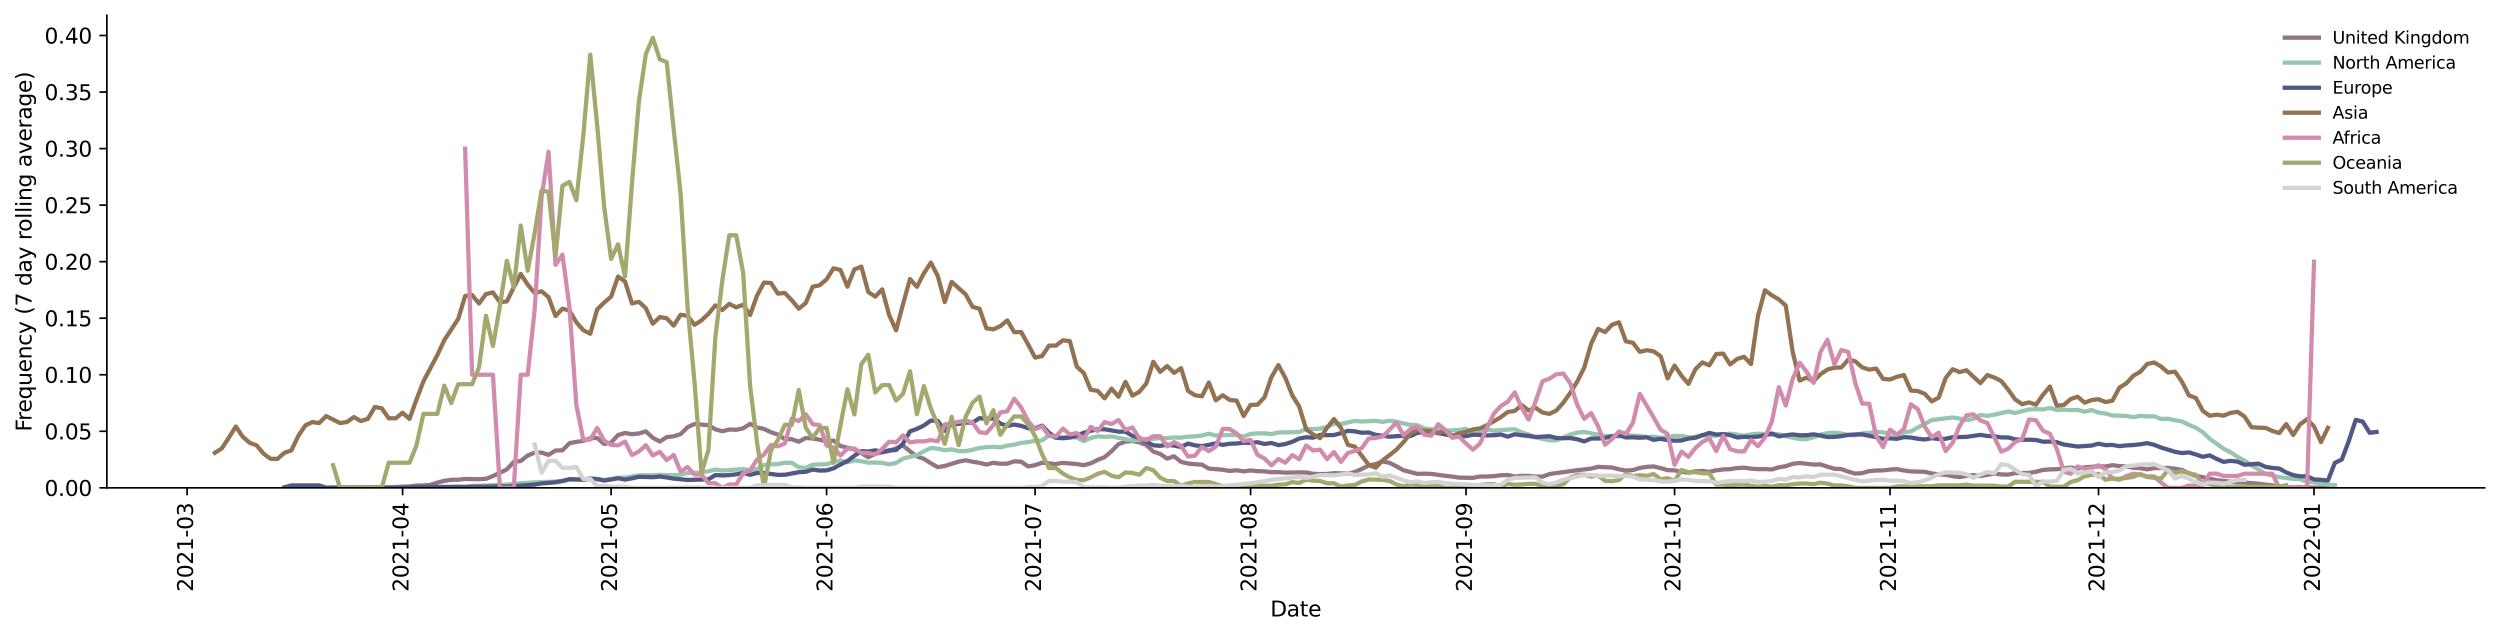 <?xml version="1.0" encoding="utf-8" standalone="no"?>
<!DOCTYPE svg PUBLIC "-//W3C//DTD SVG 1.1//EN"
  "http://www.w3.org/Graphics/SVG/1.1/DTD/svg11.dtd">
<svg height="298.621pt" version="1.1" viewBox="0 0 1173.344 298.621" width="1173.344pt" xmlns="http://www.w3.org/2000/svg" xmlns:xlink="http://www.w3.org/1999/xlink">
 <defs>
  <style type="text/css">*{stroke-linecap:butt;stroke-linejoin:round;}</style>
 </defs>
 <g id="figure_1">
  <g id="patch_1">
   <path d="M 0 298.621 
L 1173.344 298.621 
L 1173.344 0 
L 0 0 
z
" style="fill:#ffffff;"/>
  </g>
  <g id="axes_1">
   <g id="patch_2">
    <path d="M 50.144 228.96 
L 1166.144 228.96 
L 1166.144 7.2 
L 50.144 7.2 
z
" style="fill:#ffffff;"/>
   </g>
   <g id="matplotlib.axis_1">
    <g id="xtick_1">
     <g id="line2d_1">
      <defs>
       <path d="M 0 0 
L 0 3.5 
" id="mebec62a0d1" style="stroke:#000000;stroke-width:0.8;"/>
      </defs>
      <g>
       <use style="stroke:#000000;stroke-width:0.8;" x="87.822" xlink:href="#mebec62a0d1" y="228.96"/>
      </g>
     </g>
     <g id="text_1">
      <!-- 2021-03 -->
      <g transform="translate(90.582 277.743)rotate(-90)scale(0.1 -0.1)">
       <defs>
        <path d="M 1228 531 
L 3431 531 
L 3431 0 
L 469 0 
L 469 531 
Q 828 903 1448 1529 
Q 2069 2156 2228 2338 
Q 2531 2678 2651 2914 
Q 2772 3150 2772 3378 
Q 2772 3750 2511 3984 
Q 2250 4219 1831 4219 
Q 1534 4219 1204 4116 
Q 875 4013 500 3803 
L 500 4441 
Q 881 4594 1212 4672 
Q 1544 4750 1819 4750 
Q 2544 4750 2975 4387 
Q 3406 4025 3406 3419 
Q 3406 3131 3298 2873 
Q 3191 2616 2906 2266 
Q 2828 2175 2409 1742 
Q 1991 1309 1228 531 
z
" id="DejaVuSans-32" transform="scale(0.016)"/>
        <path d="M 2034 4250 
Q 1547 4250 1301 3770 
Q 1056 3291 1056 2328 
Q 1056 1369 1301 889 
Q 1547 409 2034 409 
Q 2525 409 2770 889 
Q 3016 1369 3016 2328 
Q 3016 3291 2770 3770 
Q 2525 4250 2034 4250 
z
M 2034 4750 
Q 2819 4750 3233 4129 
Q 3647 3509 3647 2328 
Q 3647 1150 3233 529 
Q 2819 -91 2034 -91 
Q 1250 -91 836 529 
Q 422 1150 422 2328 
Q 422 3509 836 4129 
Q 1250 4750 2034 4750 
z
" id="DejaVuSans-30" transform="scale(0.016)"/>
        <path d="M 794 531 
L 1825 531 
L 1825 4091 
L 703 3866 
L 703 4441 
L 1819 4666 
L 2450 4666 
L 2450 531 
L 3481 531 
L 3481 0 
L 794 0 
L 794 531 
z
" id="DejaVuSans-31" transform="scale(0.016)"/>
        <path d="M 313 2009 
L 1997 2009 
L 1997 1497 
L 313 1497 
L 313 2009 
z
" id="DejaVuSans-2d" transform="scale(0.016)"/>
        <path d="M 2597 2516 
Q 3050 2419 3304 2112 
Q 3559 1806 3559 1356 
Q 3559 666 3084 287 
Q 2609 -91 1734 -91 
Q 1441 -91 1130 -33 
Q 819 25 488 141 
L 488 750 
Q 750 597 1062 519 
Q 1375 441 1716 441 
Q 2309 441 2620 675 
Q 2931 909 2931 1356 
Q 2931 1769 2642 2001 
Q 2353 2234 1838 2234 
L 1294 2234 
L 1294 2753 
L 1863 2753 
Q 2328 2753 2575 2939 
Q 2822 3125 2822 3475 
Q 2822 3834 2567 4026 
Q 2313 4219 1838 4219 
Q 1578 4219 1281 4162 
Q 984 4106 628 3988 
L 628 4550 
Q 988 4650 1302 4700 
Q 1616 4750 1894 4750 
Q 2613 4750 3031 4423 
Q 3450 4097 3450 3541 
Q 3450 3153 3228 2886 
Q 3006 2619 2597 2516 
z
" id="DejaVuSans-33" transform="scale(0.016)"/>
       </defs>
       <use xlink:href="#DejaVuSans-32"/>
       <use x="63.623" xlink:href="#DejaVuSans-30"/>
       <use x="127.246" xlink:href="#DejaVuSans-32"/>
       <use x="190.869" xlink:href="#DejaVuSans-31"/>
       <use x="254.492" xlink:href="#DejaVuSans-2d"/>
       <use x="290.576" xlink:href="#DejaVuSans-30"/>
       <use x="354.199" xlink:href="#DejaVuSans-33"/>
      </g>
     </g>
    </g>
    <g id="xtick_2">
     <g id="line2d_2">
      <g>
       <use style="stroke:#000000;stroke-width:0.8;" x="188.951" xlink:href="#mebec62a0d1" y="228.96"/>
      </g>
     </g>
     <g id="text_2">
      <!-- 2021-04 -->
      <g transform="translate(191.71 277.743)rotate(-90)scale(0.1 -0.1)">
       <defs>
        <path d="M 2419 4116 
L 825 1625 
L 2419 1625 
L 2419 4116 
z
M 2253 4666 
L 3047 4666 
L 3047 1625 
L 3713 1625 
L 3713 1100 
L 3047 1100 
L 3047 0 
L 2419 0 
L 2419 1100 
L 313 1100 
L 313 1709 
L 2253 4666 
z
" id="DejaVuSans-34" transform="scale(0.016)"/>
       </defs>
       <use xlink:href="#DejaVuSans-32"/>
       <use x="63.623" xlink:href="#DejaVuSans-30"/>
       <use x="127.246" xlink:href="#DejaVuSans-32"/>
       <use x="190.869" xlink:href="#DejaVuSans-31"/>
       <use x="254.492" xlink:href="#DejaVuSans-2d"/>
       <use x="290.576" xlink:href="#DejaVuSans-30"/>
       <use x="354.199" xlink:href="#DejaVuSans-34"/>
      </g>
     </g>
    </g>
    <g id="xtick_3">
     <g id="line2d_3">
      <g>
       <use style="stroke:#000000;stroke-width:0.8;" x="286.817" xlink:href="#mebec62a0d1" y="228.96"/>
      </g>
     </g>
     <g id="text_3">
      <!-- 2021-05 -->
      <g transform="translate(289.576 277.743)rotate(-90)scale(0.1 -0.1)">
       <defs>
        <path d="M 691 4666 
L 3169 4666 
L 3169 4134 
L 1269 4134 
L 1269 2991 
Q 1406 3038 1543 3061 
Q 1681 3084 1819 3084 
Q 2600 3084 3056 2656 
Q 3513 2228 3513 1497 
Q 3513 744 3044 326 
Q 2575 -91 1722 -91 
Q 1428 -91 1123 -41 
Q 819 9 494 109 
L 494 744 
Q 775 591 1075 516 
Q 1375 441 1709 441 
Q 2250 441 2565 725 
Q 2881 1009 2881 1497 
Q 2881 1984 2565 2268 
Q 2250 2553 1709 2553 
Q 1456 2553 1204 2497 
Q 953 2441 691 2322 
L 691 4666 
z
" id="DejaVuSans-35" transform="scale(0.016)"/>
       </defs>
       <use xlink:href="#DejaVuSans-32"/>
       <use x="63.623" xlink:href="#DejaVuSans-30"/>
       <use x="127.246" xlink:href="#DejaVuSans-32"/>
       <use x="190.869" xlink:href="#DejaVuSans-31"/>
       <use x="254.492" xlink:href="#DejaVuSans-2d"/>
       <use x="290.576" xlink:href="#DejaVuSans-30"/>
       <use x="354.199" xlink:href="#DejaVuSans-35"/>
      </g>
     </g>
    </g>
    <g id="xtick_4">
     <g id="line2d_4">
      <g>
       <use style="stroke:#000000;stroke-width:0.8;" x="387.945" xlink:href="#mebec62a0d1" y="228.96"/>
      </g>
     </g>
     <g id="text_4">
      <!-- 2021-06 -->
      <g transform="translate(390.704 277.743)rotate(-90)scale(0.1 -0.1)">
       <defs>
        <path d="M 2113 2584 
Q 1688 2584 1439 2293 
Q 1191 2003 1191 1497 
Q 1191 994 1439 701 
Q 1688 409 2113 409 
Q 2538 409 2786 701 
Q 3034 994 3034 1497 
Q 3034 2003 2786 2293 
Q 2538 2584 2113 2584 
z
M 3366 4563 
L 3366 3988 
Q 3128 4100 2886 4159 
Q 2644 4219 2406 4219 
Q 1781 4219 1451 3797 
Q 1122 3375 1075 2522 
Q 1259 2794 1537 2939 
Q 1816 3084 2150 3084 
Q 2853 3084 3261 2657 
Q 3669 2231 3669 1497 
Q 3669 778 3244 343 
Q 2819 -91 2113 -91 
Q 1303 -91 875 529 
Q 447 1150 447 2328 
Q 447 3434 972 4092 
Q 1497 4750 2381 4750 
Q 2619 4750 2861 4703 
Q 3103 4656 3366 4563 
z
" id="DejaVuSans-36" transform="scale(0.016)"/>
       </defs>
       <use xlink:href="#DejaVuSans-32"/>
       <use x="63.623" xlink:href="#DejaVuSans-30"/>
       <use x="127.246" xlink:href="#DejaVuSans-32"/>
       <use x="190.869" xlink:href="#DejaVuSans-31"/>
       <use x="254.492" xlink:href="#DejaVuSans-2d"/>
       <use x="290.576" xlink:href="#DejaVuSans-30"/>
       <use x="354.199" xlink:href="#DejaVuSans-36"/>
      </g>
     </g>
    </g>
    <g id="xtick_5">
     <g id="line2d_5">
      <g>
       <use style="stroke:#000000;stroke-width:0.8;" x="485.811" xlink:href="#mebec62a0d1" y="228.96"/>
      </g>
     </g>
     <g id="text_5">
      <!-- 2021-07 -->
      <g transform="translate(488.57 277.743)rotate(-90)scale(0.1 -0.1)">
       <defs>
        <path d="M 525 4666 
L 3525 4666 
L 3525 4397 
L 1831 0 
L 1172 0 
L 2766 4134 
L 525 4134 
L 525 4666 
z
" id="DejaVuSans-37" transform="scale(0.016)"/>
       </defs>
       <use xlink:href="#DejaVuSans-32"/>
       <use x="63.623" xlink:href="#DejaVuSans-30"/>
       <use x="127.246" xlink:href="#DejaVuSans-32"/>
       <use x="190.869" xlink:href="#DejaVuSans-31"/>
       <use x="254.492" xlink:href="#DejaVuSans-2d"/>
       <use x="290.576" xlink:href="#DejaVuSans-30"/>
       <use x="354.199" xlink:href="#DejaVuSans-37"/>
      </g>
     </g>
    </g>
    <g id="xtick_6">
     <g id="line2d_6">
      <g>
       <use style="stroke:#000000;stroke-width:0.8;" x="586.939" xlink:href="#mebec62a0d1" y="228.96"/>
      </g>
     </g>
     <g id="text_6">
      <!-- 2021-08 -->
      <g transform="translate(589.699 277.743)rotate(-90)scale(0.1 -0.1)">
       <defs>
        <path d="M 2034 2216 
Q 1584 2216 1326 1975 
Q 1069 1734 1069 1313 
Q 1069 891 1326 650 
Q 1584 409 2034 409 
Q 2484 409 2743 651 
Q 3003 894 3003 1313 
Q 3003 1734 2745 1975 
Q 2488 2216 2034 2216 
z
M 1403 2484 
Q 997 2584 770 2862 
Q 544 3141 544 3541 
Q 544 4100 942 4425 
Q 1341 4750 2034 4750 
Q 2731 4750 3128 4425 
Q 3525 4100 3525 3541 
Q 3525 3141 3298 2862 
Q 3072 2584 2669 2484 
Q 3125 2378 3379 2068 
Q 3634 1759 3634 1313 
Q 3634 634 3220 271 
Q 2806 -91 2034 -91 
Q 1263 -91 848 271 
Q 434 634 434 1313 
Q 434 1759 690 2068 
Q 947 2378 1403 2484 
z
M 1172 3481 
Q 1172 3119 1398 2916 
Q 1625 2713 2034 2713 
Q 2441 2713 2670 2916 
Q 2900 3119 2900 3481 
Q 2900 3844 2670 4047 
Q 2441 4250 2034 4250 
Q 1625 4250 1398 4047 
Q 1172 3844 1172 3481 
z
" id="DejaVuSans-38" transform="scale(0.016)"/>
       </defs>
       <use xlink:href="#DejaVuSans-32"/>
       <use x="63.623" xlink:href="#DejaVuSans-30"/>
       <use x="127.246" xlink:href="#DejaVuSans-32"/>
       <use x="190.869" xlink:href="#DejaVuSans-31"/>
       <use x="254.492" xlink:href="#DejaVuSans-2d"/>
       <use x="290.576" xlink:href="#DejaVuSans-30"/>
       <use x="354.199" xlink:href="#DejaVuSans-38"/>
      </g>
     </g>
    </g>
    <g id="xtick_7">
     <g id="line2d_7">
      <g>
       <use style="stroke:#000000;stroke-width:0.8;" x="688.068" xlink:href="#mebec62a0d1" y="228.96"/>
      </g>
     </g>
     <g id="text_7">
      <!-- 2021-09 -->
      <g transform="translate(690.827 277.743)rotate(-90)scale(0.1 -0.1)">
       <defs>
        <path d="M 703 97 
L 703 672 
Q 941 559 1184 500 
Q 1428 441 1663 441 
Q 2288 441 2617 861 
Q 2947 1281 2994 2138 
Q 2813 1869 2534 1725 
Q 2256 1581 1919 1581 
Q 1219 1581 811 2004 
Q 403 2428 403 3163 
Q 403 3881 828 4315 
Q 1253 4750 1959 4750 
Q 2769 4750 3195 4129 
Q 3622 3509 3622 2328 
Q 3622 1225 3098 567 
Q 2575 -91 1691 -91 
Q 1453 -91 1209 -44 
Q 966 3 703 97 
z
M 1959 2075 
Q 2384 2075 2632 2365 
Q 2881 2656 2881 3163 
Q 2881 3666 2632 3958 
Q 2384 4250 1959 4250 
Q 1534 4250 1286 3958 
Q 1038 3666 1038 3163 
Q 1038 2656 1286 2365 
Q 1534 2075 1959 2075 
z
" id="DejaVuSans-39" transform="scale(0.016)"/>
       </defs>
       <use xlink:href="#DejaVuSans-32"/>
       <use x="63.623" xlink:href="#DejaVuSans-30"/>
       <use x="127.246" xlink:href="#DejaVuSans-32"/>
       <use x="190.869" xlink:href="#DejaVuSans-31"/>
       <use x="254.492" xlink:href="#DejaVuSans-2d"/>
       <use x="290.576" xlink:href="#DejaVuSans-30"/>
       <use x="354.199" xlink:href="#DejaVuSans-39"/>
      </g>
     </g>
    </g>
    <g id="xtick_8">
     <g id="line2d_8">
      <g>
       <use style="stroke:#000000;stroke-width:0.8;" x="785.934" xlink:href="#mebec62a0d1" y="228.96"/>
      </g>
     </g>
     <g id="text_8">
      <!-- 2021-10 -->
      <g transform="translate(788.693 277.743)rotate(-90)scale(0.1 -0.1)">
       <use xlink:href="#DejaVuSans-32"/>
       <use x="63.623" xlink:href="#DejaVuSans-30"/>
       <use x="127.246" xlink:href="#DejaVuSans-32"/>
       <use x="190.869" xlink:href="#DejaVuSans-31"/>
       <use x="254.492" xlink:href="#DejaVuSans-2d"/>
       <use x="290.576" xlink:href="#DejaVuSans-31"/>
       <use x="354.199" xlink:href="#DejaVuSans-30"/>
      </g>
     </g>
    </g>
    <g id="xtick_9">
     <g id="line2d_9">
      <g>
       <use style="stroke:#000000;stroke-width:0.8;" x="887.062" xlink:href="#mebec62a0d1" y="228.96"/>
      </g>
     </g>
     <g id="text_9">
      <!-- 2021-11 -->
      <g transform="translate(889.822 277.743)rotate(-90)scale(0.1 -0.1)">
       <use xlink:href="#DejaVuSans-32"/>
       <use x="63.623" xlink:href="#DejaVuSans-30"/>
       <use x="127.246" xlink:href="#DejaVuSans-32"/>
       <use x="190.869" xlink:href="#DejaVuSans-31"/>
       <use x="254.492" xlink:href="#DejaVuSans-2d"/>
       <use x="290.576" xlink:href="#DejaVuSans-31"/>
       <use x="354.199" xlink:href="#DejaVuSans-31"/>
      </g>
     </g>
    </g>
    <g id="xtick_10">
     <g id="line2d_10">
      <g>
       <use style="stroke:#000000;stroke-width:0.8;" x="984.928" xlink:href="#mebec62a0d1" y="228.96"/>
      </g>
     </g>
     <g id="text_10">
      <!-- 2021-12 -->
      <g transform="translate(987.688 277.743)rotate(-90)scale(0.1 -0.1)">
       <use xlink:href="#DejaVuSans-32"/>
       <use x="63.623" xlink:href="#DejaVuSans-30"/>
       <use x="127.246" xlink:href="#DejaVuSans-32"/>
       <use x="190.869" xlink:href="#DejaVuSans-31"/>
       <use x="254.492" xlink:href="#DejaVuSans-2d"/>
       <use x="290.576" xlink:href="#DejaVuSans-31"/>
       <use x="354.199" xlink:href="#DejaVuSans-32"/>
      </g>
     </g>
    </g>
    <g id="xtick_11">
     <g id="line2d_11">
      <g>
       <use style="stroke:#000000;stroke-width:0.8;" x="1086.057" xlink:href="#mebec62a0d1" y="228.96"/>
      </g>
     </g>
     <g id="text_11">
      <!-- 2022-01 -->
      <g transform="translate(1088.816 277.743)rotate(-90)scale(0.1 -0.1)">
       <use xlink:href="#DejaVuSans-32"/>
       <use x="63.623" xlink:href="#DejaVuSans-30"/>
       <use x="127.246" xlink:href="#DejaVuSans-32"/>
       <use x="190.869" xlink:href="#DejaVuSans-32"/>
       <use x="254.492" xlink:href="#DejaVuSans-2d"/>
       <use x="290.576" xlink:href="#DejaVuSans-30"/>
       <use x="354.199" xlink:href="#DejaVuSans-31"/>
      </g>
     </g>
    </g>
    <g id="text_12">
     <!-- Date -->
     <g transform="translate(596.193 289.341)scale(0.1 -0.1)">
      <defs>
       <path d="M 1259 4147 
L 1259 519 
L 2022 519 
Q 2988 519 3436 956 
Q 3884 1394 3884 2338 
Q 3884 3275 3436 3711 
Q 2988 4147 2022 4147 
L 1259 4147 
z
M 628 4666 
L 1925 4666 
Q 3281 4666 3915 4102 
Q 4550 3538 4550 2338 
Q 4550 1131 3912 565 
Q 3275 0 1925 0 
L 628 0 
L 628 4666 
z
" id="DejaVuSans-44" transform="scale(0.016)"/>
       <path d="M 2194 1759 
Q 1497 1759 1228 1600 
Q 959 1441 959 1056 
Q 959 750 1161 570 
Q 1363 391 1709 391 
Q 2188 391 2477 730 
Q 2766 1069 2766 1631 
L 2766 1759 
L 2194 1759 
z
M 3341 1997 
L 3341 0 
L 2766 0 
L 2766 531 
Q 2569 213 2275 61 
Q 1981 -91 1556 -91 
Q 1019 -91 701 211 
Q 384 513 384 1019 
Q 384 1609 779 1909 
Q 1175 2209 1959 2209 
L 2766 2209 
L 2766 2266 
Q 2766 2663 2505 2880 
Q 2244 3097 1772 3097 
Q 1472 3097 1187 3025 
Q 903 2953 641 2809 
L 641 3341 
Q 956 3463 1253 3523 
Q 1550 3584 1831 3584 
Q 2591 3584 2966 3190 
Q 3341 2797 3341 1997 
z
" id="DejaVuSans-61" transform="scale(0.016)"/>
       <path d="M 1172 4494 
L 1172 3500 
L 2356 3500 
L 2356 3053 
L 1172 3053 
L 1172 1153 
Q 1172 725 1289 603 
Q 1406 481 1766 481 
L 2356 481 
L 2356 0 
L 1766 0 
Q 1100 0 847 248 
Q 594 497 594 1153 
L 594 3053 
L 172 3053 
L 172 3500 
L 594 3500 
L 594 4494 
L 1172 4494 
z
" id="DejaVuSans-74" transform="scale(0.016)"/>
       <path d="M 3597 1894 
L 3597 1613 
L 953 1613 
Q 991 1019 1311 708 
Q 1631 397 2203 397 
Q 2534 397 2845 478 
Q 3156 559 3463 722 
L 3463 178 
Q 3153 47 2828 -22 
Q 2503 -91 2169 -91 
Q 1331 -91 842 396 
Q 353 884 353 1716 
Q 353 2575 817 3079 
Q 1281 3584 2069 3584 
Q 2775 3584 3186 3129 
Q 3597 2675 3597 1894 
z
M 3022 2063 
Q 3016 2534 2758 2815 
Q 2500 3097 2075 3097 
Q 1594 3097 1305 2825 
Q 1016 2553 972 2059 
L 3022 2063 
z
" id="DejaVuSans-65" transform="scale(0.016)"/>
      </defs>
      <use xlink:href="#DejaVuSans-44"/>
      <use x="77.002" xlink:href="#DejaVuSans-61"/>
      <use x="138.281" xlink:href="#DejaVuSans-74"/>
      <use x="177.49" xlink:href="#DejaVuSans-65"/>
     </g>
    </g>
   </g>
   <g id="matplotlib.axis_2">
    <g id="ytick_1">
     <g id="line2d_12">
      <defs>
       <path d="M 0 0 
L -3.5 0 
" id="m1c93819e0f" style="stroke:#000000;stroke-width:0.8;"/>
      </defs>
      <g>
       <use style="stroke:#000000;stroke-width:0.8;" x="50.144" xlink:href="#m1c93819e0f" y="228.96"/>
      </g>
     </g>
     <g id="text_13">
      <!-- 0.00 -->
      <g transform="translate(20.878 232.759)scale(0.1 -0.1)">
       <defs>
        <path d="M 684 794 
L 1344 794 
L 1344 0 
L 684 0 
L 684 794 
z
" id="DejaVuSans-2e" transform="scale(0.016)"/>
       </defs>
       <use xlink:href="#DejaVuSans-30"/>
       <use x="63.623" xlink:href="#DejaVuSans-2e"/>
       <use x="95.41" xlink:href="#DejaVuSans-30"/>
       <use x="159.033" xlink:href="#DejaVuSans-30"/>
      </g>
     </g>
    </g>
    <g id="ytick_2">
     <g id="line2d_13">
      <g>
       <use style="stroke:#000000;stroke-width:0.8;" x="50.144" xlink:href="#m1c93819e0f" y="202.423"/>
      </g>
     </g>
     <g id="text_14">
      <!-- 0.05 -->
      <g transform="translate(20.878 206.222)scale(0.1 -0.1)">
       <use xlink:href="#DejaVuSans-30"/>
       <use x="63.623" xlink:href="#DejaVuSans-2e"/>
       <use x="95.41" xlink:href="#DejaVuSans-30"/>
       <use x="159.033" xlink:href="#DejaVuSans-35"/>
      </g>
     </g>
    </g>
    <g id="ytick_3">
     <g id="line2d_14">
      <g>
       <use style="stroke:#000000;stroke-width:0.8;" x="50.144" xlink:href="#m1c93819e0f" y="175.886"/>
      </g>
     </g>
     <g id="text_15">
      <!-- 0.10 -->
      <g transform="translate(20.878 179.686)scale(0.1 -0.1)">
       <use xlink:href="#DejaVuSans-30"/>
       <use x="63.623" xlink:href="#DejaVuSans-2e"/>
       <use x="95.41" xlink:href="#DejaVuSans-31"/>
       <use x="159.033" xlink:href="#DejaVuSans-30"/>
      </g>
     </g>
    </g>
    <g id="ytick_4">
     <g id="line2d_15">
      <g>
       <use style="stroke:#000000;stroke-width:0.8;" x="50.144" xlink:href="#m1c93819e0f" y="149.349"/>
      </g>
     </g>
     <g id="text_16">
      <!-- 0.15 -->
      <g transform="translate(20.878 153.149)scale(0.1 -0.1)">
       <use xlink:href="#DejaVuSans-30"/>
       <use x="63.623" xlink:href="#DejaVuSans-2e"/>
       <use x="95.41" xlink:href="#DejaVuSans-31"/>
       <use x="159.033" xlink:href="#DejaVuSans-35"/>
      </g>
     </g>
    </g>
    <g id="ytick_5">
     <g id="line2d_16">
      <g>
       <use style="stroke:#000000;stroke-width:0.8;" x="50.144" xlink:href="#m1c93819e0f" y="122.813"/>
      </g>
     </g>
     <g id="text_17">
      <!-- 0.20 -->
      <g transform="translate(20.878 126.612)scale(0.1 -0.1)">
       <use xlink:href="#DejaVuSans-30"/>
       <use x="63.623" xlink:href="#DejaVuSans-2e"/>
       <use x="95.41" xlink:href="#DejaVuSans-32"/>
       <use x="159.033" xlink:href="#DejaVuSans-30"/>
      </g>
     </g>
    </g>
    <g id="ytick_6">
     <g id="line2d_17">
      <g>
       <use style="stroke:#000000;stroke-width:0.8;" x="50.144" xlink:href="#m1c93819e0f" y="96.276"/>
      </g>
     </g>
     <g id="text_18">
      <!-- 0.25 -->
      <g transform="translate(20.878 100.075)scale(0.1 -0.1)">
       <use xlink:href="#DejaVuSans-30"/>
       <use x="63.623" xlink:href="#DejaVuSans-2e"/>
       <use x="95.41" xlink:href="#DejaVuSans-32"/>
       <use x="159.033" xlink:href="#DejaVuSans-35"/>
      </g>
     </g>
    </g>
    <g id="ytick_7">
     <g id="line2d_18">
      <g>
       <use style="stroke:#000000;stroke-width:0.8;" x="50.144" xlink:href="#m1c93819e0f" y="69.739"/>
      </g>
     </g>
     <g id="text_19">
      <!-- 0.30 -->
      <g transform="translate(20.878 73.538)scale(0.1 -0.1)">
       <use xlink:href="#DejaVuSans-30"/>
       <use x="63.623" xlink:href="#DejaVuSans-2e"/>
       <use x="95.41" xlink:href="#DejaVuSans-33"/>
       <use x="159.033" xlink:href="#DejaVuSans-30"/>
      </g>
     </g>
    </g>
    <g id="ytick_8">
     <g id="line2d_19">
      <g>
       <use style="stroke:#000000;stroke-width:0.8;" x="50.144" xlink:href="#m1c93819e0f" y="43.202"/>
      </g>
     </g>
     <g id="text_20">
      <!-- 0.35 -->
      <g transform="translate(20.878 47.001)scale(0.1 -0.1)">
       <use xlink:href="#DejaVuSans-30"/>
       <use x="63.623" xlink:href="#DejaVuSans-2e"/>
       <use x="95.41" xlink:href="#DejaVuSans-33"/>
       <use x="159.033" xlink:href="#DejaVuSans-35"/>
      </g>
     </g>
    </g>
    <g id="ytick_9">
     <g id="line2d_20">
      <g>
       <use style="stroke:#000000;stroke-width:0.8;" x="50.144" xlink:href="#m1c93819e0f" y="16.665"/>
      </g>
     </g>
     <g id="text_21">
      <!-- 0.40 -->
      <g transform="translate(20.878 20.464)scale(0.1 -0.1)">
       <use xlink:href="#DejaVuSans-30"/>
       <use x="63.623" xlink:href="#DejaVuSans-2e"/>
       <use x="95.41" xlink:href="#DejaVuSans-34"/>
       <use x="159.033" xlink:href="#DejaVuSans-30"/>
      </g>
     </g>
    </g>
    <g id="text_22">
     <!-- Frequency (7 day rolling average) -->
     <g transform="translate(14.798 202.529)rotate(-90)scale(0.1 -0.1)">
      <defs>
       <path d="M 628 4666 
L 3309 4666 
L 3309 4134 
L 1259 4134 
L 1259 2759 
L 3109 2759 
L 3109 2228 
L 1259 2228 
L 1259 0 
L 628 0 
L 628 4666 
z
" id="DejaVuSans-46" transform="scale(0.016)"/>
       <path d="M 2631 2963 
Q 2534 3019 2420 3045 
Q 2306 3072 2169 3072 
Q 1681 3072 1420 2755 
Q 1159 2438 1159 1844 
L 1159 0 
L 581 0 
L 581 3500 
L 1159 3500 
L 1159 2956 
Q 1341 3275 1631 3429 
Q 1922 3584 2338 3584 
Q 2397 3584 2469 3576 
Q 2541 3569 2628 3553 
L 2631 2963 
z
" id="DejaVuSans-72" transform="scale(0.016)"/>
       <path d="M 947 1747 
Q 947 1113 1208 752 
Q 1469 391 1925 391 
Q 2381 391 2643 752 
Q 2906 1113 2906 1747 
Q 2906 2381 2643 2742 
Q 2381 3103 1925 3103 
Q 1469 3103 1208 2742 
Q 947 2381 947 1747 
z
M 2906 525 
Q 2725 213 2448 61 
Q 2172 -91 1784 -91 
Q 1150 -91 751 415 
Q 353 922 353 1747 
Q 353 2572 751 3078 
Q 1150 3584 1784 3584 
Q 2172 3584 2448 3432 
Q 2725 3281 2906 2969 
L 2906 3500 
L 3481 3500 
L 3481 -1331 
L 2906 -1331 
L 2906 525 
z
" id="DejaVuSans-71" transform="scale(0.016)"/>
       <path d="M 544 1381 
L 544 3500 
L 1119 3500 
L 1119 1403 
Q 1119 906 1312 657 
Q 1506 409 1894 409 
Q 2359 409 2629 706 
Q 2900 1003 2900 1516 
L 2900 3500 
L 3475 3500 
L 3475 0 
L 2900 0 
L 2900 538 
Q 2691 219 2414 64 
Q 2138 -91 1772 -91 
Q 1169 -91 856 284 
Q 544 659 544 1381 
z
M 1991 3584 
L 1991 3584 
z
" id="DejaVuSans-75" transform="scale(0.016)"/>
       <path d="M 3513 2113 
L 3513 0 
L 2938 0 
L 2938 2094 
Q 2938 2591 2744 2837 
Q 2550 3084 2163 3084 
Q 1697 3084 1428 2787 
Q 1159 2491 1159 1978 
L 1159 0 
L 581 0 
L 581 3500 
L 1159 3500 
L 1159 2956 
Q 1366 3272 1645 3428 
Q 1925 3584 2291 3584 
Q 2894 3584 3203 3211 
Q 3513 2838 3513 2113 
z
" id="DejaVuSans-6e" transform="scale(0.016)"/>
       <path d="M 3122 3366 
L 3122 2828 
Q 2878 2963 2633 3030 
Q 2388 3097 2138 3097 
Q 1578 3097 1268 2742 
Q 959 2388 959 1747 
Q 959 1106 1268 751 
Q 1578 397 2138 397 
Q 2388 397 2633 464 
Q 2878 531 3122 666 
L 3122 134 
Q 2881 22 2623 -34 
Q 2366 -91 2075 -91 
Q 1284 -91 818 406 
Q 353 903 353 1747 
Q 353 2603 823 3093 
Q 1294 3584 2113 3584 
Q 2378 3584 2631 3529 
Q 2884 3475 3122 3366 
z
" id="DejaVuSans-63" transform="scale(0.016)"/>
       <path d="M 2059 -325 
Q 1816 -950 1584 -1140 
Q 1353 -1331 966 -1331 
L 506 -1331 
L 506 -850 
L 844 -850 
Q 1081 -850 1212 -737 
Q 1344 -625 1503 -206 
L 1606 56 
L 191 3500 
L 800 3500 
L 1894 763 
L 2988 3500 
L 3597 3500 
L 2059 -325 
z
" id="DejaVuSans-79" transform="scale(0.016)"/>
       <path id="DejaVuSans-20" transform="scale(0.016)"/>
       <path d="M 1984 4856 
Q 1566 4138 1362 3434 
Q 1159 2731 1159 2009 
Q 1159 1288 1364 580 
Q 1569 -128 1984 -844 
L 1484 -844 
Q 1016 -109 783 600 
Q 550 1309 550 2009 
Q 550 2706 781 3412 
Q 1013 4119 1484 4856 
L 1984 4856 
z
" id="DejaVuSans-28" transform="scale(0.016)"/>
       <path d="M 2906 2969 
L 2906 4863 
L 3481 4863 
L 3481 0 
L 2906 0 
L 2906 525 
Q 2725 213 2448 61 
Q 2172 -91 1784 -91 
Q 1150 -91 751 415 
Q 353 922 353 1747 
Q 353 2572 751 3078 
Q 1150 3584 1784 3584 
Q 2172 3584 2448 3432 
Q 2725 3281 2906 2969 
z
M 947 1747 
Q 947 1113 1208 752 
Q 1469 391 1925 391 
Q 2381 391 2643 752 
Q 2906 1113 2906 1747 
Q 2906 2381 2643 2742 
Q 2381 3103 1925 3103 
Q 1469 3103 1208 2742 
Q 947 2381 947 1747 
z
" id="DejaVuSans-64" transform="scale(0.016)"/>
       <path d="M 1959 3097 
Q 1497 3097 1228 2736 
Q 959 2375 959 1747 
Q 959 1119 1226 758 
Q 1494 397 1959 397 
Q 2419 397 2687 759 
Q 2956 1122 2956 1747 
Q 2956 2369 2687 2733 
Q 2419 3097 1959 3097 
z
M 1959 3584 
Q 2709 3584 3137 3096 
Q 3566 2609 3566 1747 
Q 3566 888 3137 398 
Q 2709 -91 1959 -91 
Q 1206 -91 779 398 
Q 353 888 353 1747 
Q 353 2609 779 3096 
Q 1206 3584 1959 3584 
z
" id="DejaVuSans-6f" transform="scale(0.016)"/>
       <path d="M 603 4863 
L 1178 4863 
L 1178 0 
L 603 0 
L 603 4863 
z
" id="DejaVuSans-6c" transform="scale(0.016)"/>
       <path d="M 603 3500 
L 1178 3500 
L 1178 0 
L 603 0 
L 603 3500 
z
M 603 4863 
L 1178 4863 
L 1178 4134 
L 603 4134 
L 603 4863 
z
" id="DejaVuSans-69" transform="scale(0.016)"/>
       <path d="M 2906 1791 
Q 2906 2416 2648 2759 
Q 2391 3103 1925 3103 
Q 1463 3103 1205 2759 
Q 947 2416 947 1791 
Q 947 1169 1205 825 
Q 1463 481 1925 481 
Q 2391 481 2648 825 
Q 2906 1169 2906 1791 
z
M 3481 434 
Q 3481 -459 3084 -895 
Q 2688 -1331 1869 -1331 
Q 1566 -1331 1297 -1286 
Q 1028 -1241 775 -1147 
L 775 -588 
Q 1028 -725 1275 -790 
Q 1522 -856 1778 -856 
Q 2344 -856 2625 -561 
Q 2906 -266 2906 331 
L 2906 616 
Q 2728 306 2450 153 
Q 2172 0 1784 0 
Q 1141 0 747 490 
Q 353 981 353 1791 
Q 353 2603 747 3093 
Q 1141 3584 1784 3584 
Q 2172 3584 2450 3431 
Q 2728 3278 2906 2969 
L 2906 3500 
L 3481 3500 
L 3481 434 
z
" id="DejaVuSans-67" transform="scale(0.016)"/>
       <path d="M 191 3500 
L 800 3500 
L 1894 563 
L 2988 3500 
L 3597 3500 
L 2284 0 
L 1503 0 
L 191 3500 
z
" id="DejaVuSans-76" transform="scale(0.016)"/>
       <path d="M 513 4856 
L 1013 4856 
Q 1481 4119 1714 3412 
Q 1947 2706 1947 2009 
Q 1947 1309 1714 600 
Q 1481 -109 1013 -844 
L 513 -844 
Q 928 -128 1133 580 
Q 1338 1288 1338 2009 
Q 1338 2731 1133 3434 
Q 928 4138 513 4856 
z
" id="DejaVuSans-29" transform="scale(0.016)"/>
      </defs>
      <use xlink:href="#DejaVuSans-46"/>
      <use x="50.27" xlink:href="#DejaVuSans-72"/>
      <use x="89.133" xlink:href="#DejaVuSans-65"/>
      <use x="150.656" xlink:href="#DejaVuSans-71"/>
      <use x="214.133" xlink:href="#DejaVuSans-75"/>
      <use x="277.512" xlink:href="#DejaVuSans-65"/>
      <use x="339.035" xlink:href="#DejaVuSans-6e"/>
      <use x="402.414" xlink:href="#DejaVuSans-63"/>
      <use x="457.395" xlink:href="#DejaVuSans-79"/>
      <use x="516.574" xlink:href="#DejaVuSans-20"/>
      <use x="548.361" xlink:href="#DejaVuSans-28"/>
      <use x="587.375" xlink:href="#DejaVuSans-37"/>
      <use x="650.998" xlink:href="#DejaVuSans-20"/>
      <use x="682.785" xlink:href="#DejaVuSans-64"/>
      <use x="746.262" xlink:href="#DejaVuSans-61"/>
      <use x="807.541" xlink:href="#DejaVuSans-79"/>
      <use x="866.721" xlink:href="#DejaVuSans-20"/>
      <use x="898.508" xlink:href="#DejaVuSans-72"/>
      <use x="937.371" xlink:href="#DejaVuSans-6f"/>
      <use x="998.553" xlink:href="#DejaVuSans-6c"/>
      <use x="1026.336" xlink:href="#DejaVuSans-6c"/>
      <use x="1054.119" xlink:href="#DejaVuSans-69"/>
      <use x="1081.902" xlink:href="#DejaVuSans-6e"/>
      <use x="1145.281" xlink:href="#DejaVuSans-67"/>
      <use x="1208.758" xlink:href="#DejaVuSans-20"/>
      <use x="1240.545" xlink:href="#DejaVuSans-61"/>
      <use x="1301.824" xlink:href="#DejaVuSans-76"/>
      <use x="1361.004" xlink:href="#DejaVuSans-65"/>
      <use x="1422.527" xlink:href="#DejaVuSans-72"/>
      <use x="1463.641" xlink:href="#DejaVuSans-61"/>
      <use x="1524.92" xlink:href="#DejaVuSans-67"/>
      <use x="1588.396" xlink:href="#DejaVuSans-65"/>
      <use x="1649.92" xlink:href="#DejaVuSans-29"/>
     </g>
    </g>
   </g>
   <g id="line2d_21">
    <path clip-path="url(#p031f134f63)" d="M 156.328 228.859 
L 162.853 228.92 
L 179.164 228.902 
L 188.951 228.415 
L 192.213 228.329 
L 195.475 227.888 
L 198.737 227.828 
L 201.999 227.545 
L 205.262 226.506 
L 208.524 225.67 
L 211.786 225.187 
L 215.048 225.151 
L 218.31 224.783 
L 224.835 224.918 
L 228.097 224.725 
L 231.359 223.424 
L 237.884 220.306 
L 241.146 216.771 
L 244.408 216.368 
L 247.67 213.79 
L 250.932 212.413 
L 254.195 212.44 
L 257.457 213.478 
L 260.719 211.434 
L 263.981 211.357 
L 267.243 208.019 
L 270.506 207.382 
L 273.768 206.932 
L 277.03 205.694 
L 280.292 205.567 
L 283.554 208.374 
L 286.817 207.703 
L 290.079 204.181 
L 293.341 203.239 
L 296.603 203.763 
L 299.865 203.429 
L 303.128 202.46 
L 306.39 205.467 
L 309.652 207.226 
L 312.914 205.169 
L 316.176 204.773 
L 319.439 203.767 
L 322.701 200.505 
L 325.963 198.975 
L 332.488 199.562 
L 335.75 201.486 
L 339.012 202.404 
L 342.274 201.6 
L 345.536 201.721 
L 348.799 201.023 
L 352.061 198.932 
L 355.323 200.605 
L 358.585 201.319 
L 361.847 202.862 
L 365.11 203.985 
L 368.372 206.135 
L 371.634 206.129 
L 374.896 207.302 
L 378.158 205.573 
L 381.421 205.764 
L 384.683 206.393 
L 387.945 207.213 
L 391.207 206.764 
L 394.469 209.303 
L 400.994 210.976 
L 404.256 212.622 
L 407.518 214.608 
L 410.78 212.95 
L 417.305 211.664 
L 423.829 209.116 
L 427.091 211.79 
L 430.354 214.223 
L 433.616 215.358 
L 436.878 217.408 
L 440.14 219.242 
L 443.402 218.705 
L 449.927 216.666 
L 453.189 216.024 
L 456.451 216.698 
L 459.713 217.236 
L 462.976 218.024 
L 466.238 217.224 
L 469.5 217.662 
L 472.762 217.613 
L 476.024 216.51 
L 479.287 216.694 
L 482.549 218.912 
L 485.811 218.32 
L 489.073 217.17 
L 495.598 217.772 
L 498.86 217.24 
L 505.384 217.797 
L 508.647 218.341 
L 511.909 217.447 
L 515.171 215.843 
L 518.433 214.563 
L 521.695 211.752 
L 524.958 208.446 
L 528.22 207.288 
L 531.482 206.979 
L 534.744 207.606 
L 538.006 208.849 
L 541.269 211.918 
L 544.531 213.06 
L 547.793 215.245 
L 551.055 214.153 
L 554.317 216.796 
L 557.58 217.534 
L 560.842 217.891 
L 564.104 218.06 
L 567.366 219.942 
L 573.891 220.463 
L 577.153 221.041 
L 580.415 220.719 
L 583.677 221.231 
L 586.939 220.795 
L 590.202 221.126 
L 593.464 221.236 
L 596.726 221.641 
L 599.988 221.58 
L 603.25 221.829 
L 609.775 221.696 
L 613.037 221.751 
L 616.299 222.371 
L 619.561 222.507 
L 622.824 222.447 
L 626.086 222.061 
L 632.61 222.294 
L 635.872 221.528 
L 639.135 220.094 
L 642.397 218.446 
L 645.659 217.809 
L 648.921 216.568 
L 652.184 217.235 
L 655.446 218.875 
L 658.708 220.721 
L 665.232 222.397 
L 668.495 222.303 
L 671.757 222.427 
L 678.281 223.31 
L 681.543 223.669 
L 684.806 224.172 
L 691.33 224.268 
L 694.592 223.644 
L 697.854 223.635 
L 701.117 223.476 
L 704.379 223.054 
L 707.641 222.968 
L 710.903 223.624 
L 714.165 223.333 
L 717.428 223.338 
L 720.69 223.674 
L 723.952 223.676 
L 727.214 222.514 
L 730.476 221.981 
L 737.001 221.173 
L 740.263 220.675 
L 746.787 219.957 
L 750.05 219.108 
L 756.574 219.42 
L 759.836 220.28 
L 763.098 220.854 
L 766.361 220.637 
L 769.623 219.606 
L 772.885 219.105 
L 776.147 218.917 
L 779.409 219.702 
L 782.672 220.668 
L 785.934 220.739 
L 789.196 221.471 
L 792.458 221.818 
L 795.72 221.183 
L 798.983 221.002 
L 802.245 221.484 
L 805.507 220.734 
L 808.769 220.341 
L 812.032 220.182 
L 815.294 219.675 
L 818.556 219.51 
L 821.818 219.947 
L 825.08 220.206 
L 828.343 220.167 
L 831.605 220.342 
L 834.867 219.332 
L 838.129 218.802 
L 841.391 217.681 
L 844.654 217.309 
L 851.178 218.027 
L 854.44 217.953 
L 857.702 219.046 
L 860.965 219.987 
L 864.227 220.179 
L 867.489 221.352 
L 870.751 222.293 
L 874.013 222.039 
L 877.276 221.116 
L 880.538 220.819 
L 883.8 220.788 
L 887.062 220.403 
L 890.324 220.177 
L 893.587 220.817 
L 896.849 221.271 
L 903.373 221.434 
L 906.635 222.212 
L 909.898 222.651 
L 913.16 222.85 
L 916.422 223.5 
L 919.684 223.915 
L 922.946 223.36 
L 926.209 222.973 
L 929.471 223.467 
L 935.995 222.251 
L 939.257 222.678 
L 942.52 222.754 
L 945.782 222.057 
L 952.306 221.96 
L 955.568 221.417 
L 958.831 220.555 
L 962.093 220.311 
L 965.355 220.219 
L 971.88 219.422 
L 975.142 219.862 
L 978.404 219.347 
L 984.928 218.858 
L 988.191 218.949 
L 991.453 218.328 
L 994.715 218.772 
L 997.977 218.889 
L 1001.239 219.554 
L 1004.502 219.732 
L 1007.764 220.288 
L 1011.026 219.712 
L 1017.55 219.597 
L 1020.813 219.976 
L 1024.075 220.569 
L 1027.337 222.158 
L 1030.599 223.338 
L 1033.861 223.962 
L 1037.124 224.732 
L 1040.386 225.353 
L 1046.91 226.063 
L 1050.172 226.416 
L 1053.435 226.481 
L 1059.959 227.022 
L 1066.483 227.808 
L 1069.746 228.539 
L 1073.008 228.726 
L 1076.27 228.783 
L 1079.532 228.722 
L 1089.319 228.875 
L 1092.581 228.847 
L 1092.581 228.847 
" style="fill:none;stroke:#947383;stroke-linecap:square;stroke-width:2;"/>
   </g>
   <g id="line2d_22">
    <path clip-path="url(#p031f134f63)" d="M 149.804 228.857 
L 159.591 228.9 
L 175.902 228.842 
L 211.786 228.633 
L 218.31 228.391 
L 221.573 228.111 
L 237.884 227.464 
L 244.408 226.791 
L 254.195 226.206 
L 257.457 226.188 
L 263.981 225.731 
L 267.243 225.153 
L 273.768 225.059 
L 280.292 224.821 
L 283.554 225.3 
L 290.079 224.244 
L 293.341 224.159 
L 299.865 223.124 
L 303.128 223.013 
L 306.39 223.073 
L 309.652 222.877 
L 316.176 223.044 
L 319.439 222.793 
L 322.701 222.017 
L 325.963 221.922 
L 329.225 221.676 
L 332.488 221.205 
L 335.75 220.366 
L 339.012 220.852 
L 348.799 220.158 
L 352.061 220.675 
L 355.323 220.172 
L 358.585 218.254 
L 361.847 217.959 
L 365.11 217.803 
L 368.372 217.224 
L 371.634 217.216 
L 374.896 219.311 
L 378.158 219.59 
L 381.421 218.092 
L 387.945 217.877 
L 391.207 216.775 
L 394.469 216.107 
L 397.732 216.968 
L 400.994 216.056 
L 404.256 216.464 
L 407.518 217.161 
L 410.78 217.059 
L 414.043 217.289 
L 417.305 217.948 
L 420.567 217.273 
L 423.829 215.251 
L 430.354 213.559 
L 433.616 211.828 
L 436.878 210.263 
L 440.14 210.612 
L 443.402 211.282 
L 446.665 210.914 
L 449.927 211.708 
L 453.189 211.744 
L 456.451 211.077 
L 459.713 210.262 
L 462.976 209.868 
L 466.238 209.715 
L 469.5 209.955 
L 472.762 209.15 
L 476.024 208.706 
L 479.287 207.839 
L 482.549 207.519 
L 485.811 206.826 
L 489.073 206.74 
L 492.336 204.297 
L 495.598 205.58 
L 498.86 205.125 
L 502.122 205.055 
L 505.384 205.392 
L 508.647 207.022 
L 511.909 205.612 
L 515.171 204.75 
L 518.433 205.034 
L 521.695 204.828 
L 531.482 206.77 
L 534.744 206.484 
L 538.006 206.04 
L 541.269 205.944 
L 544.531 205.589 
L 547.793 205.642 
L 551.055 205.328 
L 554.317 205.393 
L 557.58 204.94 
L 560.842 204.824 
L 564.104 204.405 
L 567.366 203.574 
L 570.628 204.41 
L 573.891 204.194 
L 580.415 204.147 
L 583.677 204.908 
L 586.939 203.678 
L 590.202 203.397 
L 593.464 203.373 
L 596.726 203.751 
L 599.988 203 
L 609.775 202.799 
L 613.037 201.273 
L 616.299 201.383 
L 619.561 201.171 
L 622.824 200.358 
L 626.086 198.944 
L 629.348 198.985 
L 635.872 197.563 
L 639.135 197.845 
L 645.659 197.519 
L 648.921 198.011 
L 652.184 197.463 
L 655.446 197.947 
L 658.708 198.747 
L 661.97 199.408 
L 665.232 199.577 
L 668.495 201.088 
L 671.757 201.554 
L 675.019 201.245 
L 678.281 202.285 
L 681.543 201.959 
L 684.806 201.77 
L 688.068 201.327 
L 691.33 202.628 
L 694.592 202.225 
L 697.854 201.638 
L 701.117 202.122 
L 710.903 201.409 
L 714.165 202.918 
L 717.428 203.925 
L 720.69 205.254 
L 727.214 206.626 
L 730.476 206.691 
L 737.001 203.939 
L 740.263 203.062 
L 743.525 202.725 
L 753.312 204.647 
L 756.574 204.637 
L 759.836 204.913 
L 763.098 204.032 
L 766.361 204.449 
L 769.623 204.589 
L 772.885 205.127 
L 776.147 204.929 
L 779.409 205.486 
L 782.672 205.109 
L 785.934 204.588 
L 789.196 204.586 
L 792.458 205.304 
L 795.72 205.019 
L 798.983 204.133 
L 802.245 204.722 
L 805.507 204.423 
L 812.032 203.499 
L 818.556 204.459 
L 821.818 203.893 
L 825.08 203.53 
L 831.605 204.016 
L 834.867 203.774 
L 838.129 204.761 
L 844.654 206.083 
L 847.916 206.121 
L 851.178 205.257 
L 854.44 203.995 
L 857.702 203.284 
L 860.965 203.106 
L 864.227 203.453 
L 867.489 204.163 
L 870.751 204.339 
L 874.013 203.378 
L 877.276 203.154 
L 880.538 202.668 
L 887.062 203.27 
L 890.324 203.965 
L 893.587 202.943 
L 896.849 202.477 
L 900.111 200.645 
L 903.373 198.973 
L 906.635 197.15 
L 916.422 195.936 
L 919.684 196.457 
L 922.946 197.156 
L 926.209 196.601 
L 929.471 194.753 
L 932.733 195.188 
L 935.995 194.64 
L 942.52 193.121 
L 945.782 193.869 
L 949.044 192.963 
L 952.306 192.197 
L 955.568 192.028 
L 958.831 192.174 
L 962.093 191.454 
L 965.355 192.434 
L 968.617 192.286 
L 971.88 192.473 
L 975.142 192.389 
L 978.404 193.236 
L 981.666 192.442 
L 984.928 193.656 
L 988.191 194.111 
L 991.453 194.985 
L 997.977 195.225 
L 1001.239 195.768 
L 1004.502 195.163 
L 1007.764 195.438 
L 1011.026 195.391 
L 1014.288 196.664 
L 1017.55 196.523 
L 1020.813 197.23 
L 1024.075 197.822 
L 1027.337 199.413 
L 1030.599 200.747 
L 1033.861 202.851 
L 1037.124 205.971 
L 1043.648 210.621 
L 1046.91 212.288 
L 1050.172 214.436 
L 1053.435 216.169 
L 1056.697 218.399 
L 1059.959 220.316 
L 1063.221 222.42 
L 1069.746 223.934 
L 1076.27 224.737 
L 1079.532 224.884 
L 1082.794 226.072 
L 1086.057 226.309 
L 1089.319 227.013 
L 1092.581 227.456 
L 1095.843 227.716 
L 1095.843 227.716 
" style="fill:none;stroke:#96c6ad;stroke-linecap:square;stroke-width:2;"/>
   </g>
   <g id="line2d_23">
    <path clip-path="url(#p031f134f63)" d="M 133.493 228.711 
L 136.755 227.84 
L 149.804 227.802 
L 153.066 228.922 
L 185.688 228.828 
L 195.475 228.656 
L 205.262 228.567 
L 215.048 228.485 
L 218.31 228.59 
L 221.573 228.417 
L 228.097 228.427 
L 234.621 228.248 
L 237.884 228.382 
L 250.932 227.426 
L 254.195 226.894 
L 260.719 226.356 
L 263.981 225.764 
L 267.243 224.884 
L 273.768 225.131 
L 277.03 224.576 
L 280.292 224.846 
L 283.554 225.519 
L 286.817 225.062 
L 290.079 224.457 
L 293.341 225.094 
L 296.603 224.503 
L 299.865 223.786 
L 306.39 223.982 
L 309.652 223.661 
L 312.914 224.083 
L 316.176 224.633 
L 322.701 225.255 
L 332.488 225 
L 335.75 222.953 
L 339.012 223.145 
L 342.274 222.975 
L 345.536 222.633 
L 348.799 221.92 
L 352.061 222.864 
L 355.323 221.995 
L 358.585 222.031 
L 365.11 222.878 
L 368.372 222.831 
L 374.896 221.616 
L 378.158 221.436 
L 381.421 220.37 
L 384.683 220.855 
L 387.945 220.772 
L 391.207 219.795 
L 394.469 217.995 
L 397.732 216.413 
L 400.994 213.873 
L 404.256 211.755 
L 407.518 211.916 
L 410.78 211.357 
L 414.043 212.089 
L 417.305 211.357 
L 420.567 211.217 
L 423.829 208.205 
L 427.091 202.429 
L 430.354 201.294 
L 433.616 199.699 
L 436.878 197.379 
L 440.14 197.517 
L 443.402 202.184 
L 446.665 199.146 
L 449.927 198.97 
L 453.189 198.322 
L 456.451 198.37 
L 459.713 196.252 
L 462.976 196.57 
L 466.238 196.404 
L 469.5 198.797 
L 472.762 199.897 
L 476.024 199.269 
L 479.287 199.861 
L 482.549 200.993 
L 485.811 200.991 
L 489.073 199.783 
L 492.336 203.137 
L 495.598 205.404 
L 498.86 205.692 
L 502.122 205.346 
L 505.384 204.521 
L 508.647 203.087 
L 511.909 202.193 
L 515.171 201.504 
L 518.433 201.46 
L 524.958 202.61 
L 528.22 202.59 
L 531.482 204.573 
L 534.744 205.522 
L 541.269 208.983 
L 544.531 209.257 
L 547.793 208.697 
L 551.055 209.137 
L 554.317 209.782 
L 557.58 208.176 
L 560.842 209.034 
L 564.104 209.374 
L 567.366 208.803 
L 570.628 208.03 
L 573.891 208.792 
L 577.153 208.256 
L 580.415 208.155 
L 583.677 207.774 
L 586.939 207.887 
L 590.202 207.544 
L 593.464 208.392 
L 596.726 207.894 
L 599.988 208.922 
L 603.25 208.407 
L 606.513 207.358 
L 609.775 205.816 
L 613.037 205.231 
L 616.299 205.417 
L 619.561 204.135 
L 622.824 204.263 
L 626.086 204.184 
L 629.348 203.294 
L 632.61 202.196 
L 635.872 202.449 
L 639.135 203.116 
L 642.397 202.981 
L 645.659 204.08 
L 652.184 204.971 
L 655.446 204.706 
L 658.708 204.597 
L 661.97 204.677 
L 665.232 203.131 
L 668.495 202.82 
L 671.757 202.75 
L 675.019 203.253 
L 681.543 204.528 
L 684.806 204.771 
L 688.068 204.709 
L 691.33 204.042 
L 694.592 204.095 
L 697.854 204.385 
L 701.117 204.242 
L 704.379 203.914 
L 707.641 204.934 
L 710.903 203.81 
L 714.165 204.275 
L 717.428 204.607 
L 720.69 205.117 
L 727.214 204.729 
L 730.476 205.544 
L 733.739 205.68 
L 737.001 205.603 
L 740.263 206.156 
L 743.525 207.166 
L 746.787 205.818 
L 750.05 205.827 
L 753.312 205.516 
L 756.574 204.805 
L 759.836 204.227 
L 763.098 205.317 
L 766.361 205.259 
L 769.623 205.459 
L 772.885 205.245 
L 776.147 206.442 
L 779.409 205.952 
L 782.672 206.581 
L 785.934 206.856 
L 789.196 206.726 
L 792.458 205.859 
L 795.72 205.451 
L 802.245 203.186 
L 805.507 203.949 
L 808.769 203.724 
L 812.032 204.225 
L 815.294 205.316 
L 818.556 205.045 
L 821.818 205.159 
L 825.08 204.921 
L 831.605 203.444 
L 834.867 204.823 
L 838.129 204.267 
L 841.391 203.904 
L 844.654 204.292 
L 847.916 204.25 
L 851.178 203.848 
L 854.44 204.421 
L 857.702 205.124 
L 860.965 205.058 
L 864.227 204.693 
L 867.489 204.123 
L 870.751 203.897 
L 874.013 203.873 
L 880.538 205.195 
L 883.8 205.959 
L 887.062 205.744 
L 890.324 205.953 
L 893.587 205.165 
L 896.849 205.339 
L 900.111 205.928 
L 903.373 206.275 
L 906.635 205.662 
L 909.898 206.049 
L 913.16 205.937 
L 916.422 205.224 
L 922.946 205.031 
L 929.471 204.107 
L 932.733 204.614 
L 935.995 204.787 
L 939.257 205.298 
L 942.52 205.322 
L 945.782 206.18 
L 949.044 206.411 
L 952.306 206.365 
L 955.568 206.525 
L 958.831 207.314 
L 962.093 207.246 
L 965.355 207.54 
L 968.617 208.644 
L 975.142 209.577 
L 981.666 209.115 
L 984.928 208.245 
L 988.191 208.917 
L 991.453 208.812 
L 994.715 209.414 
L 997.977 209.045 
L 1001.239 208.888 
L 1004.502 208.518 
L 1007.764 207.989 
L 1011.026 208.758 
L 1014.288 210.039 
L 1020.813 212.047 
L 1024.075 212.661 
L 1027.337 212.307 
L 1030.599 213.29 
L 1033.861 214.403 
L 1037.124 213.734 
L 1040.386 215.412 
L 1043.648 216.786 
L 1046.91 216.282 
L 1050.172 216.66 
L 1053.435 218.13 
L 1059.959 217.612 
L 1063.221 219.079 
L 1066.483 219.629 
L 1069.746 219.897 
L 1073.008 221.733 
L 1076.27 222.991 
L 1079.532 223.553 
L 1082.794 223.51 
L 1086.057 225.014 
L 1089.319 225.218 
L 1092.581 225.544 
L 1095.843 217.245 
L 1099.105 215.655 
L 1102.368 207.018 
L 1105.63 197.075 
L 1108.892 197.86 
L 1112.154 203.103 
L 1115.416 202.734 
L 1115.416 202.734 
" style="fill:none;stroke:#525886;stroke-linecap:square;stroke-width:2;"/>
   </g>
   <g id="line2d_24">
    <path clip-path="url(#p031f134f63)" d="M 100.871 212.525 
L 104.133 210.432 
L 107.395 205.417 
L 110.658 200.197 
L 113.92 204.963 
L 117.182 207.799 
L 120.444 209.035 
L 123.706 212.952 
L 126.969 215.322 
L 130.231 215.382 
L 133.493 212.524 
L 136.755 211.391 
L 140.017 204.574 
L 143.28 199.697 
L 146.542 198.091 
L 149.804 198.57 
L 153.066 195.279 
L 159.591 198.54 
L 162.853 198.083 
L 166.115 195.738 
L 169.377 197.631 
L 172.64 196.575 
L 175.902 191.036 
L 179.164 191.6 
L 182.426 196.295 
L 185.688 196.338 
L 188.951 193.743 
L 192.213 196.61 
L 195.475 187.487 
L 198.737 178.972 
L 205.262 166.651 
L 208.524 159.657 
L 215.048 149.697 
L 218.31 138.927 
L 221.573 138.508 
L 224.835 142.434 
L 228.097 137.995 
L 231.359 137.258 
L 234.621 141.834 
L 237.884 141.477 
L 241.146 134.82 
L 244.408 128.555 
L 247.67 133.578 
L 250.932 137.493 
L 254.195 136.719 
L 257.457 139.456 
L 260.719 148.325 
L 263.981 144.862 
L 267.243 145.763 
L 270.506 151.282 
L 273.768 154.99 
L 277.03 156.641 
L 280.292 145.192 
L 283.554 141.998 
L 286.817 139.215 
L 290.079 129.774 
L 293.341 132.116 
L 296.603 142.39 
L 299.865 141.66 
L 303.128 144.669 
L 306.39 151.92 
L 309.652 148.806 
L 312.914 149.391 
L 316.176 152.809 
L 319.439 147.728 
L 322.701 148.214 
L 325.963 152.457 
L 329.225 150.37 
L 332.488 147.298 
L 335.75 143.317 
L 339.012 145.501 
L 342.274 142.633 
L 345.536 144.243 
L 348.799 143.033 
L 352.061 147.861 
L 355.323 138.657 
L 358.585 132.629 
L 361.847 132.822 
L 365.11 137.804 
L 368.372 137.493 
L 371.634 140.92 
L 374.896 144.891 
L 378.158 142.213 
L 381.421 134.585 
L 384.683 133.888 
L 387.945 131.092 
L 391.207 125.922 
L 394.469 126.733 
L 397.732 134.55 
L 400.994 126.432 
L 404.256 125.114 
L 407.518 137.04 
L 410.78 139.212 
L 414.043 135.806 
L 417.305 147.849 
L 420.567 155.052 
L 423.829 142.697 
L 427.091 130.967 
L 430.354 134.61 
L 433.616 128.306 
L 436.878 123.237 
L 440.14 129.522 
L 443.402 141.756 
L 446.665 132.296 
L 453.189 138.135 
L 456.451 143.997 
L 459.713 144.884 
L 462.976 154.12 
L 466.238 154.571 
L 469.5 153.067 
L 472.762 150.362 
L 476.024 155.904 
L 479.287 155.842 
L 482.549 161.703 
L 485.811 167.845 
L 489.073 167.126 
L 492.336 162.225 
L 495.598 162.208 
L 498.86 159.708 
L 502.122 160.118 
L 505.384 172.099 
L 508.647 175.064 
L 511.909 182.939 
L 515.171 183.443 
L 518.433 186.944 
L 521.695 182.435 
L 524.958 186.211 
L 528.22 179.211 
L 531.482 185.685 
L 534.744 183.907 
L 538.006 179.981 
L 541.269 169.806 
L 544.531 174.55 
L 547.793 171.784 
L 551.055 175.002 
L 554.317 172.803 
L 557.58 183.424 
L 560.842 185.512 
L 564.104 185.995 
L 567.366 179.544 
L 570.628 187.873 
L 573.891 185.526 
L 577.153 187.718 
L 580.415 188.015 
L 583.677 195.245 
L 586.939 190.027 
L 590.202 189.926 
L 593.464 186.479 
L 596.726 177.043 
L 599.988 171.344 
L 603.25 177.339 
L 606.513 185.542 
L 609.775 190.797 
L 613.037 201.481 
L 616.299 203.899 
L 619.561 205.622 
L 622.824 200.777 
L 626.086 196.651 
L 629.348 200.759 
L 632.61 208.754 
L 635.872 209.625 
L 642.397 218.199 
L 645.659 219.518 
L 648.921 216.043 
L 652.184 213.612 
L 655.446 210.983 
L 658.708 207.533 
L 661.97 203.507 
L 665.232 201.836 
L 668.495 202.186 
L 671.757 202.27 
L 675.019 203.344 
L 678.281 201.895 
L 681.543 204.615 
L 684.806 203.354 
L 688.068 202.731 
L 691.33 201.526 
L 694.592 201.083 
L 697.854 199.584 
L 704.379 195.821 
L 707.641 193.343 
L 710.903 192.886 
L 714.165 190.088 
L 717.428 192.653 
L 720.69 191.368 
L 723.952 193.606 
L 727.214 194.24 
L 730.476 192.639 
L 733.739 188.973 
L 737.001 184.351 
L 740.263 179.058 
L 743.525 172.568 
L 746.787 161.356 
L 750.05 154.369 
L 753.312 155.864 
L 756.574 152.432 
L 759.836 151.271 
L 763.098 160.211 
L 766.361 160.858 
L 769.623 165.128 
L 772.885 164.362 
L 776.147 164.918 
L 779.409 167.212 
L 782.672 177.591 
L 785.934 171.556 
L 789.196 176.363 
L 792.458 180.169 
L 795.72 173.313 
L 798.983 170.092 
L 802.245 171.479 
L 805.507 166.163 
L 808.769 165.964 
L 812.032 171.052 
L 815.294 168.47 
L 818.556 167.452 
L 821.818 170.892 
L 825.08 148.252 
L 828.343 136.229 
L 831.605 138.583 
L 834.867 140.518 
L 838.129 143.416 
L 841.391 165.273 
L 844.654 178.623 
L 847.916 177.202 
L 851.178 178.934 
L 854.44 175.625 
L 857.702 173.435 
L 860.965 172.576 
L 864.227 172.46 
L 867.489 168.736 
L 870.751 169.59 
L 874.013 172.424 
L 877.276 173.491 
L 880.538 172.96 
L 883.8 177.811 
L 887.062 178.111 
L 890.324 176.862 
L 893.587 176.03 
L 896.849 183.306 
L 900.111 183.549 
L 903.373 184.825 
L 906.635 188.367 
L 909.898 186.615 
L 913.16 177.446 
L 916.422 173.288 
L 919.684 174.627 
L 922.946 173.779 
L 929.471 179.824 
L 932.733 176.058 
L 935.995 177.177 
L 939.257 178.819 
L 942.52 182.884 
L 945.782 187.428 
L 949.044 189.703 
L 952.306 188.851 
L 955.568 189.938 
L 958.831 185.309 
L 962.093 181.421 
L 965.355 190.425 
L 968.617 190.081 
L 971.88 187.272 
L 975.142 186.204 
L 978.404 188.984 
L 981.666 187.768 
L 984.928 187.368 
L 988.191 188.71 
L 991.453 188.054 
L 994.715 181.909 
L 997.977 179.939 
L 1001.239 176.363 
L 1004.502 174.506 
L 1007.764 170.816 
L 1011.026 170.142 
L 1014.288 172.016 
L 1017.55 174.844 
L 1020.813 174.447 
L 1024.075 179.195 
L 1027.337 185.558 
L 1030.599 186.793 
L 1033.861 192.833 
L 1037.124 195.132 
L 1040.386 194.62 
L 1043.648 195.095 
L 1046.91 193.767 
L 1050.172 193.289 
L 1053.435 195.488 
L 1056.697 200.494 
L 1059.959 200.728 
L 1063.221 200.789 
L 1066.483 202.247 
L 1069.746 203.256 
L 1073.008 199.048 
L 1076.27 204.156 
L 1079.532 199.132 
L 1082.794 196.766 
L 1086.057 200.123 
L 1089.319 207.519 
L 1092.581 200.772 
L 1092.581 200.772 
" style="fill:none;stroke:#937252;stroke-linecap:square;stroke-width:2;"/>
   </g>
   <g id="line2d_25">
    <path clip-path="url(#p031f134f63)" d="M 218.31 69.739 
L 221.573 175.886 
L 231.359 175.886 
L 234.621 228.96 
L 241.146 228.96 
L 244.408 175.886 
L 247.67 175.886 
L 250.932 145.559 
L 254.195 92.485 
L 257.457 71.255 
L 260.719 124.329 
L 263.981 119.504 
L 267.243 143.935 
L 270.506 190.16 
L 273.768 206.335 
L 277.03 206.335 
L 280.292 200.888 
L 283.554 206.785 
L 286.817 208.808 
L 290.079 209.038 
L 293.341 207.239 
L 296.603 213.58 
L 299.865 211.921 
L 303.128 208.941 
L 306.39 213.766 
L 309.652 212.027 
L 312.914 215.958 
L 316.176 213.534 
L 319.439 221.339 
L 322.701 219.173 
L 325.963 222.711 
L 329.225 222.711 
L 332.488 226.794 
L 335.75 226.794 
L 339.012 228.96 
L 342.274 227.422 
L 345.536 227.422 
L 348.799 222.114 
L 352.061 220.771 
L 355.323 215.716 
L 358.585 213.323 
L 361.847 208.854 
L 365.11 209.488 
L 368.372 208.144 
L 371.634 196.439 
L 374.896 197.648 
L 378.158 194.398 
L 381.421 199.071 
L 384.683 199.524 
L 387.945 209.087 
L 391.207 210.111 
L 394.469 213.814 
L 397.732 210.598 
L 400.994 210.499 
L 404.256 212.58 
L 407.518 212.607 
L 410.78 213.28 
L 414.043 210.707 
L 417.305 207.333 
L 420.567 207.624 
L 423.829 204.32 
L 427.091 207.663 
L 430.354 207.115 
L 433.616 207.154 
L 436.878 206.57 
L 440.14 207.095 
L 443.402 199.232 
L 453.189 197.369 
L 456.451 198.354 
L 459.713 202.887 
L 462.976 203.262 
L 466.238 199.465 
L 469.5 193.53 
L 472.762 193.016 
L 476.024 187.116 
L 479.287 191.284 
L 482.549 197.639 
L 485.811 201.49 
L 489.073 200.118 
L 492.336 204.449 
L 495.598 204.835 
L 498.86 201.164 
L 502.122 203.864 
L 505.384 203.252 
L 508.647 206.176 
L 511.909 200.354 
L 515.171 202.283 
L 518.433 198.067 
L 521.695 199.008 
L 524.958 197.129 
L 528.22 201.727 
L 531.482 200.637 
L 534.744 205.716 
L 538.006 206.549 
L 541.269 204.741 
L 544.531 204.724 
L 547.793 209.529 
L 551.055 207.517 
L 554.317 209.239 
L 557.58 214.307 
L 560.842 213.857 
L 564.104 209.753 
L 567.366 211.721 
L 570.628 209.59 
L 573.891 201.275 
L 577.153 201.375 
L 580.415 203.451 
L 583.677 207.035 
L 586.939 206.457 
L 590.202 213.496 
L 593.464 215.171 
L 596.726 218.399 
L 599.988 215.424 
L 603.25 217.162 
L 606.513 213.559 
L 609.775 215.53 
L 613.037 209.076 
L 616.299 211.448 
L 619.561 211.021 
L 622.824 215.466 
L 626.086 212.167 
L 629.348 216.775 
L 632.61 212.618 
L 635.872 211.661 
L 639.135 210.301 
L 642.397 205.78 
L 645.659 205.524 
L 648.921 204.898 
L 652.184 201.661 
L 655.446 198.257 
L 658.708 204.264 
L 661.97 201.407 
L 665.232 200.208 
L 668.495 204.066 
L 671.757 204.472 
L 675.019 199.09 
L 678.281 201.768 
L 681.543 205.467 
L 684.806 204.946 
L 688.068 208.164 
L 691.33 211.028 
L 694.592 208.202 
L 697.854 200.89 
L 701.117 194.077 
L 704.379 190.629 
L 707.641 188.529 
L 710.903 184.164 
L 714.165 191.335 
L 717.428 196.975 
L 720.69 188.436 
L 723.952 178.947 
L 727.214 177.719 
L 730.476 175.651 
L 733.739 175.356 
L 737.001 179.947 
L 740.263 189.972 
L 743.525 196.569 
L 746.787 193.847 
L 750.05 200.039 
L 753.312 208.753 
L 756.574 206.073 
L 759.836 202.522 
L 763.098 203.676 
L 766.361 198.498 
L 769.623 184.873 
L 772.885 190.374 
L 779.409 201.695 
L 782.672 203.657 
L 785.934 218.131 
L 789.196 211.978 
L 792.458 214.39 
L 795.72 210.269 
L 798.983 207.42 
L 802.245 205.708 
L 805.507 211.722 
L 808.769 204.55 
L 812.032 210.794 
L 815.294 211.805 
L 818.556 211.908 
L 821.818 206.518 
L 825.08 209.387 
L 828.343 205.382 
L 831.605 197.8 
L 834.867 181.717 
L 838.129 190.323 
L 841.391 177.778 
L 844.654 170.246 
L 847.916 174.502 
L 851.178 179.705 
L 854.44 165.136 
L 857.702 159.469 
L 860.965 171.007 
L 864.227 164.223 
L 867.489 165.235 
L 870.751 179.805 
L 874.013 189.454 
L 877.276 189.454 
L 880.538 204.618 
L 883.8 209.85 
L 887.062 201.685 
L 890.324 203.936 
L 893.587 201.282 
L 896.849 189.745 
L 900.111 192.057 
L 903.373 200.222 
L 906.635 205.25 
L 909.898 203.079 
L 913.16 211.748 
L 916.422 207.913 
L 919.684 199.952 
L 922.946 194.924 
L 926.209 194.441 
L 929.471 197.31 
L 932.733 198.545 
L 939.257 211.952 
L 942.52 210.625 
L 945.782 207.472 
L 949.044 206.141 
L 952.306 196.87 
L 955.568 197.243 
L 958.831 202.138 
L 962.093 203.606 
L 965.355 210.751 
L 968.617 221.366 
L 971.88 222.349 
L 975.142 218.911 
L 978.404 220.116 
L 981.666 219.686 
L 984.928 218.359 
L 988.191 220.241 
L 991.453 224.682 
L 994.715 225.162 
L 997.977 223.441 
L 1001.239 222.28 
L 1004.502 222.866 
L 1007.764 223.603 
L 1011.026 223.603 
L 1014.288 226.472 
L 1017.55 228.96 
L 1024.075 228.96 
L 1027.337 227.899 
L 1033.861 227.899 
L 1037.124 222.312 
L 1040.386 222.312 
L 1043.648 223.373 
L 1050.172 223.373 
L 1053.435 222.326 
L 1066.483 222.326 
L 1069.746 228.96 
L 1082.794 228.96 
L 1086.057 122.813 
L 1086.057 122.813 
" style="fill:none;stroke:#d18cad;stroke-linecap:square;stroke-width:2;"/>
   </g>
   <g id="line2d_26">
    <path clip-path="url(#p031f134f63)" d="M 156.328 218.345 
L 159.591 228.96 
L 179.164 228.96 
L 182.426 217.166 
L 192.213 217.166 
L 195.475 209.001 
L 198.737 194.258 
L 205.262 194.258 
L 208.524 180.99 
L 211.786 189.155 
L 215.048 180.309 
L 221.573 180.309 
L 224.835 172.348 
L 228.097 148.224 
L 231.359 162.377 
L 234.621 143.645 
L 237.884 122.415 
L 241.146 134.799 
L 244.408 105.85 
L 247.67 127.079 
L 250.932 109.418 
L 254.195 89.368 
L 257.457 90.048 
L 260.719 120.376 
L 263.981 87.205 
L 267.243 85.385 
L 270.506 94.004 
L 273.768 63.57 
L 277.03 25.66 
L 280.292 58.832 
L 283.554 97.045 
L 286.817 121.54 
L 290.079 114.647 
L 293.341 129.811 
L 296.603 86.104 
L 299.865 47.505 
L 303.128 25.342 
L 306.39 17.76 
L 309.652 27.869 
L 312.914 29.118 
L 316.176 60.641 
L 319.439 90.968 
L 322.701 144.042 
L 325.963 179.425 
L 329.225 221.884 
L 332.488 211.269 
L 335.75 158.195 
L 339.012 131.658 
L 342.274 110.429 
L 345.536 110.429 
L 348.799 128.12 
L 352.061 181.194 
L 355.323 207.731 
L 358.585 228.96 
L 361.847 211.269 
L 365.11 206.444 
L 368.372 199.367 
L 371.634 199.367 
L 374.896 183.037 
L 378.158 200.728 
L 381.421 205.553 
L 384.683 200.835 
L 387.945 200.835 
L 391.207 217.166 
L 394.469 199.475 
L 397.732 182.715 
L 400.994 194.509 
L 404.256 170.92 
L 407.518 166.498 
L 410.78 184.189 
L 414.043 180.73 
L 417.305 180.73 
L 420.567 187.988 
L 423.829 184.829 
L 427.091 174.214 
L 430.354 194.433 
L 433.616 181.165 
L 436.878 191.757 
L 440.14 199.339 
L 443.402 208.295 
L 446.665 195.659 
L 449.927 208.927 
L 453.189 195.71 
L 456.451 189.076 
L 459.713 186.119 
L 462.976 198.756 
L 466.238 192.512 
L 469.5 204.061 
L 472.762 199.22 
L 476.024 195.455 
L 479.287 195.455 
L 482.549 199.11 
L 485.811 204.716 
L 489.073 213.159 
L 492.336 219.677 
L 495.598 219.677 
L 498.86 222.266 
L 502.122 224.065 
L 505.384 225.268 
L 508.647 225.361 
L 511.909 224.066 
L 515.171 222.326 
L 518.433 221.442 
L 521.695 223.272 
L 524.958 224.01 
L 528.22 221.767 
L 531.482 221.934 
L 534.744 222.819 
L 538.006 219.634 
L 541.269 220.665 
L 544.531 224.203 
L 547.793 225.776 
L 551.055 225.776 
L 554.317 228.004 
L 557.58 226.909 
L 560.842 226.206 
L 567.366 226.206 
L 570.628 227.163 
L 573.891 228.257 
L 577.153 228.374 
L 583.677 228.374 
L 586.939 227.812 
L 590.202 227.812 
L 593.464 227.967 
L 596.726 227.967 
L 599.988 227.464 
L 603.25 227.303 
L 606.513 226.263 
L 609.775 226.694 
L 613.037 225.125 
L 616.299 225.629 
L 619.561 225.771 
L 622.824 226.811 
L 626.086 226.811 
L 629.348 228.38 
L 632.61 227.844 
L 635.872 227.635 
L 639.135 225.913 
L 642.397 225.071 
L 645.659 225.071 
L 648.921 225.269 
L 652.184 225.696 
L 655.446 227.417 
L 658.708 228.26 
L 661.97 227.371 
L 668.495 228.072 
L 675.019 228.072 
L 678.281 228.96 
L 684.806 228.96 
L 688.068 228.015 
L 691.33 228.015 
L 697.854 227.261 
L 701.117 227.261 
L 704.379 228.206 
L 707.641 227.125 
L 710.903 227.508 
L 714.165 227.364 
L 717.428 227.085 
L 720.69 227.085 
L 723.952 228.165 
L 727.214 228.165 
L 730.476 227.803 
L 733.739 227.308 
L 737.001 224.124 
L 740.263 222.797 
L 743.525 222.797 
L 746.787 223.674 
L 750.05 223.243 
L 753.312 225.658 
L 756.574 225.855 
L 759.836 225.33 
L 763.098 222.297 
L 766.361 223.503 
L 769.623 223.009 
L 772.885 223.358 
L 776.147 222.458 
L 779.409 224.96 
L 782.672 224.448 
L 785.934 225.711 
L 789.196 220.595 
L 792.458 221.625 
L 795.72 221.614 
L 798.983 222.127 
L 802.245 222.127 
L 805.507 227.459 
L 808.769 227.367 
L 812.032 227.908 
L 815.294 227.457 
L 818.556 227.457 
L 825.08 228.508 
L 828.343 227.993 
L 831.605 228.445 
L 834.867 227.751 
L 838.129 227.751 
L 841.391 227.275 
L 844.654 226.951 
L 847.916 226.951 
L 851.178 227.253 
L 854.44 226.526 
L 857.702 227.002 
L 860.965 227.841 
L 864.227 227.841 
L 867.489 228.233 
L 870.751 228.96 
L 887.062 228.96 
L 890.324 228.305 
L 906.635 228.218 
L 909.898 227.768 
L 919.684 227.768 
L 922.946 227.48 
L 926.209 227.929 
L 935.995 227.929 
L 939.257 228.383 
L 942.52 228.383 
L 945.782 226.092 
L 958.831 226.154 
L 962.093 228.445 
L 968.617 228.445 
L 971.88 226.203 
L 975.142 225.347 
L 978.404 223.501 
L 984.928 222.412 
L 988.191 225.169 
L 991.453 224.59 
L 994.715 224.761 
L 1001.239 223.821 
L 1004.502 222.443 
L 1007.764 223.877 
L 1014.288 224.579 
L 1017.55 220.632 
L 1020.813 222.011 
L 1024.075 221.201 
L 1027.337 222.085 
L 1030.599 222.838 
L 1033.861 227.205 
L 1037.124 227.205 
L 1040.386 228.016 
L 1043.648 228.447 
L 1069.746 228.413 
L 1073.008 227.754 
L 1073.008 227.754 
" style="fill:none;stroke:#a4a86f;stroke-linecap:square;stroke-width:2;"/>
   </g>
   <g id="line2d_27">
    <path clip-path="url(#p031f134f63)" d="M 250.932 208.615 
L 254.195 221.884 
L 257.457 216.297 
L 260.719 216.297 
L 263.981 219.582 
L 267.243 219.582 
L 270.506 219.209 
L 273.768 224.795 
L 277.03 224.795 
L 280.292 228.095 
L 283.554 228.095 
L 286.817 228.469 
L 293.341 228.469 
L 296.603 228.96 
L 312.914 228.96 
L 316.176 228.755 
L 329.225 228.755 
L 332.488 228.96 
L 352.061 228.96 
L 355.323 227.767 
L 358.585 227.767 
L 361.847 227.545 
L 368.372 227.545 
L 371.634 228.737 
L 374.896 228.737 
L 378.158 228.96 
L 400.994 228.96 
L 404.256 228.41 
L 417.305 228.41 
L 420.567 228.96 
L 479.287 228.96 
L 482.549 228.576 
L 485.811 228.576 
L 489.073 228.091 
L 492.336 225.701 
L 495.598 225.701 
L 498.86 226.085 
L 502.122 226.085 
L 505.384 226.317 
L 508.647 228.708 
L 518.433 228.708 
L 521.695 228.96 
L 524.958 228.8 
L 528.22 228.421 
L 534.744 227.903 
L 538.006 227.903 
L 541.269 227.589 
L 544.531 227.968 
L 547.793 228.196 
L 551.055 228.223 
L 554.317 227.958 
L 557.58 228.432 
L 560.842 228.432 
L 564.104 228.082 
L 570.628 228.317 
L 573.891 228.317 
L 577.153 227.71 
L 580.415 227.527 
L 583.677 227.142 
L 586.939 226.89 
L 590.202 226.298 
L 593.464 225.824 
L 596.726 225.17 
L 599.988 224.783 
L 603.25 224.581 
L 606.513 224.129 
L 609.775 223.877 
L 613.037 224.228 
L 616.299 223.753 
L 619.561 222.984 
L 622.824 222.984 
L 626.086 223.105 
L 629.348 222.703 
L 632.61 222.168 
L 635.872 222.928 
L 642.397 222.65 
L 645.659 222.086 
L 648.921 223.771 
L 652.184 223.11 
L 658.708 225.439 
L 661.97 226.339 
L 665.232 225.907 
L 668.495 226.739 
L 671.757 226.322 
L 675.019 226.182 
L 678.281 226.717 
L 681.543 227.06 
L 694.592 227.728 
L 701.117 227.763 
L 704.379 227.524 
L 707.641 225.202 
L 710.903 224.283 
L 720.69 224.045 
L 723.952 226.537 
L 727.214 227.271 
L 730.476 226.421 
L 733.739 225.144 
L 743.525 222.924 
L 746.787 222.875 
L 750.05 223.448 
L 753.312 223.213 
L 756.574 223.239 
L 759.836 223.502 
L 763.098 223.299 
L 766.361 223.742 
L 769.623 224.996 
L 776.147 225.303 
L 779.409 225.964 
L 782.672 226.038 
L 785.934 225.687 
L 789.196 224.961 
L 792.458 225.212 
L 795.72 225.683 
L 798.983 225.825 
L 802.245 225.789 
L 805.507 226.654 
L 812.032 225.775 
L 818.556 225.85 
L 821.818 225.527 
L 825.08 226.211 
L 828.343 226.146 
L 831.605 225.704 
L 834.867 224.766 
L 838.129 225.173 
L 841.391 223.829 
L 844.654 224.096 
L 847.916 223.518 
L 851.178 223.937 
L 854.44 222.821 
L 860.965 222.795 
L 867.489 224.394 
L 870.751 225.238 
L 874.013 225.932 
L 880.538 225.291 
L 883.8 225.164 
L 887.062 225.636 
L 890.324 225.613 
L 893.587 225.888 
L 896.849 226.63 
L 900.111 226.367 
L 903.373 225.483 
L 906.635 224.128 
L 909.898 222.544 
L 913.16 221.752 
L 916.422 221.746 
L 919.684 221.905 
L 922.946 222.652 
L 926.209 224.267 
L 929.471 222.794 
L 932.733 221.524 
L 935.995 222.114 
L 939.257 217.833 
L 942.52 218.356 
L 949.044 222.527 
L 952.306 222.888 
L 955.568 228.186 
L 958.831 225.98 
L 962.093 226.045 
L 965.355 225.679 
L 968.617 220.512 
L 971.88 220.001 
L 975.142 222.207 
L 978.404 221.853 
L 981.666 221.185 
L 984.928 223.966 
L 988.191 221.649 
L 991.453 221.649 
L 994.715 220.746 
L 997.977 218.79 
L 1001.239 218.533 
L 1004.502 217.981 
L 1007.764 217.981 
L 1011.026 217.821 
L 1017.55 220.805 
L 1020.813 224.613 
L 1024.075 223.396 
L 1027.337 224.697 
L 1030.599 226.192 
L 1033.861 227.346 
L 1037.124 226.49 
L 1040.386 226.623 
L 1043.648 227.021 
L 1050.172 225.263 
L 1053.435 225.235 
L 1053.435 225.235 
" style="fill:none;stroke:#d3d3d3;stroke-linecap:square;stroke-width:2;"/>
   </g>
   <g id="patch_3">
    <path d="M 50.144 228.96 
L 50.144 7.2 
" style="fill:none;stroke:#000000;stroke-linecap:square;stroke-linejoin:miter;stroke-width:0.8;"/>
   </g>
   <g id="patch_4">
    <path d="M 50.144 228.96 
L 1166.144 228.96 
" style="fill:none;stroke:#000000;stroke-linecap:square;stroke-linejoin:miter;stroke-width:0.8;"/>
   </g>
   <g id="legend_1">
    <g id="line2d_28">
     <path d="M 1072.332 17.679 
L 1088.332 17.679 
" style="fill:none;stroke:#947383;stroke-linecap:square;stroke-width:2;"/>
    </g>
    <g id="line2d_29"/>
    <g id="text_23">
     <!-- United Kingdom -->
     <g transform="translate(1094.733 20.479)scale(0.08 -0.08)">
      <defs>
       <path d="M 556 4666 
L 1191 4666 
L 1191 1831 
Q 1191 1081 1462 751 
Q 1734 422 2344 422 
Q 2950 422 3222 751 
Q 3494 1081 3494 1831 
L 3494 4666 
L 4128 4666 
L 4128 1753 
Q 4128 841 3676 375 
Q 3225 -91 2344 -91 
Q 1459 -91 1007 375 
Q 556 841 556 1753 
L 556 4666 
z
" id="DejaVuSans-55" transform="scale(0.016)"/>
       <path d="M 628 4666 
L 1259 4666 
L 1259 2694 
L 3353 4666 
L 4166 4666 
L 1850 2491 
L 4331 0 
L 3500 0 
L 1259 2247 
L 1259 0 
L 628 0 
L 628 4666 
z
" id="DejaVuSans-4b" transform="scale(0.016)"/>
       <path d="M 3328 2828 
Q 3544 3216 3844 3400 
Q 4144 3584 4550 3584 
Q 5097 3584 5394 3201 
Q 5691 2819 5691 2113 
L 5691 0 
L 5113 0 
L 5113 2094 
Q 5113 2597 4934 2840 
Q 4756 3084 4391 3084 
Q 3944 3084 3684 2787 
Q 3425 2491 3425 1978 
L 3425 0 
L 2847 0 
L 2847 2094 
Q 2847 2600 2669 2842 
Q 2491 3084 2119 3084 
Q 1678 3084 1418 2786 
Q 1159 2488 1159 1978 
L 1159 0 
L 581 0 
L 581 3500 
L 1159 3500 
L 1159 2956 
Q 1356 3278 1631 3431 
Q 1906 3584 2284 3584 
Q 2666 3584 2933 3390 
Q 3200 3197 3328 2828 
z
" id="DejaVuSans-6d" transform="scale(0.016)"/>
      </defs>
      <use xlink:href="#DejaVuSans-55"/>
      <use x="73.193" xlink:href="#DejaVuSans-6e"/>
      <use x="136.572" xlink:href="#DejaVuSans-69"/>
      <use x="164.355" xlink:href="#DejaVuSans-74"/>
      <use x="203.564" xlink:href="#DejaVuSans-65"/>
      <use x="265.088" xlink:href="#DejaVuSans-64"/>
      <use x="328.564" xlink:href="#DejaVuSans-20"/>
      <use x="360.352" xlink:href="#DejaVuSans-4b"/>
      <use x="425.928" xlink:href="#DejaVuSans-69"/>
      <use x="453.711" xlink:href="#DejaVuSans-6e"/>
      <use x="517.09" xlink:href="#DejaVuSans-67"/>
      <use x="580.566" xlink:href="#DejaVuSans-64"/>
      <use x="644.043" xlink:href="#DejaVuSans-6f"/>
      <use x="705.225" xlink:href="#DejaVuSans-6d"/>
     </g>
    </g>
    <g id="line2d_30">
     <path d="M 1072.332 29.421 
L 1088.332 29.421 
" style="fill:none;stroke:#96c6ad;stroke-linecap:square;stroke-width:2;"/>
    </g>
    <g id="line2d_31"/>
    <g id="text_24">
     <!-- North America -->
     <g transform="translate(1094.733 32.221)scale(0.08 -0.08)">
      <defs>
       <path d="M 628 4666 
L 1478 4666 
L 3547 763 
L 3547 4666 
L 4159 4666 
L 4159 0 
L 3309 0 
L 1241 3903 
L 1241 0 
L 628 0 
L 628 4666 
z
" id="DejaVuSans-4e" transform="scale(0.016)"/>
       <path d="M 3513 2113 
L 3513 0 
L 2938 0 
L 2938 2094 
Q 2938 2591 2744 2837 
Q 2550 3084 2163 3084 
Q 1697 3084 1428 2787 
Q 1159 2491 1159 1978 
L 1159 0 
L 581 0 
L 581 4863 
L 1159 4863 
L 1159 2956 
Q 1366 3272 1645 3428 
Q 1925 3584 2291 3584 
Q 2894 3584 3203 3211 
Q 3513 2838 3513 2113 
z
" id="DejaVuSans-68" transform="scale(0.016)"/>
       <path d="M 2188 4044 
L 1331 1722 
L 3047 1722 
L 2188 4044 
z
M 1831 4666 
L 2547 4666 
L 4325 0 
L 3669 0 
L 3244 1197 
L 1141 1197 
L 716 0 
L 50 0 
L 1831 4666 
z
" id="DejaVuSans-41" transform="scale(0.016)"/>
      </defs>
      <use xlink:href="#DejaVuSans-4e"/>
      <use x="74.805" xlink:href="#DejaVuSans-6f"/>
      <use x="135.986" xlink:href="#DejaVuSans-72"/>
      <use x="177.1" xlink:href="#DejaVuSans-74"/>
      <use x="216.309" xlink:href="#DejaVuSans-68"/>
      <use x="279.688" xlink:href="#DejaVuSans-20"/>
      <use x="311.475" xlink:href="#DejaVuSans-41"/>
      <use x="379.883" xlink:href="#DejaVuSans-6d"/>
      <use x="477.295" xlink:href="#DejaVuSans-65"/>
      <use x="538.818" xlink:href="#DejaVuSans-72"/>
      <use x="579.932" xlink:href="#DejaVuSans-69"/>
      <use x="607.715" xlink:href="#DejaVuSans-63"/>
      <use x="662.695" xlink:href="#DejaVuSans-61"/>
     </g>
    </g>
    <g id="line2d_32">
     <path d="M 1072.332 41.164 
L 1088.332 41.164 
" style="fill:none;stroke:#525886;stroke-linecap:square;stroke-width:2;"/>
    </g>
    <g id="line2d_33"/>
    <g id="text_25">
     <!-- Europe -->
     <g transform="translate(1094.733 43.964)scale(0.08 -0.08)">
      <defs>
       <path d="M 628 4666 
L 3578 4666 
L 3578 4134 
L 1259 4134 
L 1259 2753 
L 3481 2753 
L 3481 2222 
L 1259 2222 
L 1259 531 
L 3634 531 
L 3634 0 
L 628 0 
L 628 4666 
z
" id="DejaVuSans-45" transform="scale(0.016)"/>
       <path d="M 1159 525 
L 1159 -1331 
L 581 -1331 
L 581 3500 
L 1159 3500 
L 1159 2969 
Q 1341 3281 1617 3432 
Q 1894 3584 2278 3584 
Q 2916 3584 3314 3078 
Q 3713 2572 3713 1747 
Q 3713 922 3314 415 
Q 2916 -91 2278 -91 
Q 1894 -91 1617 61 
Q 1341 213 1159 525 
z
M 3116 1747 
Q 3116 2381 2855 2742 
Q 2594 3103 2138 3103 
Q 1681 3103 1420 2742 
Q 1159 2381 1159 1747 
Q 1159 1113 1420 752 
Q 1681 391 2138 391 
Q 2594 391 2855 752 
Q 3116 1113 3116 1747 
z
" id="DejaVuSans-70" transform="scale(0.016)"/>
      </defs>
      <use xlink:href="#DejaVuSans-45"/>
      <use x="63.184" xlink:href="#DejaVuSans-75"/>
      <use x="126.562" xlink:href="#DejaVuSans-72"/>
      <use x="165.426" xlink:href="#DejaVuSans-6f"/>
      <use x="226.607" xlink:href="#DejaVuSans-70"/>
      <use x="290.084" xlink:href="#DejaVuSans-65"/>
     </g>
    </g>
    <g id="line2d_34">
     <path d="M 1072.332 52.906 
L 1088.332 52.906 
" style="fill:none;stroke:#937252;stroke-linecap:square;stroke-width:2;"/>
    </g>
    <g id="line2d_35"/>
    <g id="text_26">
     <!-- Asia -->
     <g transform="translate(1094.733 55.706)scale(0.08 -0.08)">
      <defs>
       <path d="M 2834 3397 
L 2834 2853 
Q 2591 2978 2328 3040 
Q 2066 3103 1784 3103 
Q 1356 3103 1142 2972 
Q 928 2841 928 2578 
Q 928 2378 1081 2264 
Q 1234 2150 1697 2047 
L 1894 2003 
Q 2506 1872 2764 1633 
Q 3022 1394 3022 966 
Q 3022 478 2636 193 
Q 2250 -91 1575 -91 
Q 1294 -91 989 -36 
Q 684 19 347 128 
L 347 722 
Q 666 556 975 473 
Q 1284 391 1588 391 
Q 1994 391 2212 530 
Q 2431 669 2431 922 
Q 2431 1156 2273 1281 
Q 2116 1406 1581 1522 
L 1381 1569 
Q 847 1681 609 1914 
Q 372 2147 372 2553 
Q 372 3047 722 3315 
Q 1072 3584 1716 3584 
Q 2034 3584 2315 3537 
Q 2597 3491 2834 3397 
z
" id="DejaVuSans-73" transform="scale(0.016)"/>
      </defs>
      <use xlink:href="#DejaVuSans-41"/>
      <use x="68.408" xlink:href="#DejaVuSans-73"/>
      <use x="120.508" xlink:href="#DejaVuSans-69"/>
      <use x="148.291" xlink:href="#DejaVuSans-61"/>
     </g>
    </g>
    <g id="line2d_36">
     <path d="M 1072.332 64.649 
L 1088.332 64.649 
" style="fill:none;stroke:#d18cad;stroke-linecap:square;stroke-width:2;"/>
    </g>
    <g id="line2d_37"/>
    <g id="text_27">
     <!-- Africa -->
     <g transform="translate(1094.733 67.449)scale(0.08 -0.08)">
      <defs>
       <path d="M 2375 4863 
L 2375 4384 
L 1825 4384 
Q 1516 4384 1395 4259 
Q 1275 4134 1275 3809 
L 1275 3500 
L 2222 3500 
L 2222 3053 
L 1275 3053 
L 1275 0 
L 697 0 
L 697 3053 
L 147 3053 
L 147 3500 
L 697 3500 
L 697 3744 
Q 697 4328 969 4595 
Q 1241 4863 1831 4863 
L 2375 4863 
z
" id="DejaVuSans-66" transform="scale(0.016)"/>
      </defs>
      <use xlink:href="#DejaVuSans-41"/>
      <use x="64.783" xlink:href="#DejaVuSans-66"/>
      <use x="99.988" xlink:href="#DejaVuSans-72"/>
      <use x="141.102" xlink:href="#DejaVuSans-69"/>
      <use x="168.885" xlink:href="#DejaVuSans-63"/>
      <use x="223.865" xlink:href="#DejaVuSans-61"/>
     </g>
    </g>
    <g id="line2d_38">
     <path d="M 1072.332 76.391 
L 1088.332 76.391 
" style="fill:none;stroke:#a4a86f;stroke-linecap:square;stroke-width:2;"/>
    </g>
    <g id="line2d_39"/>
    <g id="text_28">
     <!-- Oceania -->
     <g transform="translate(1094.733 79.191)scale(0.08 -0.08)">
      <defs>
       <path d="M 2522 4238 
Q 1834 4238 1429 3725 
Q 1025 3213 1025 2328 
Q 1025 1447 1429 934 
Q 1834 422 2522 422 
Q 3209 422 3611 934 
Q 4013 1447 4013 2328 
Q 4013 3213 3611 3725 
Q 3209 4238 2522 4238 
z
M 2522 4750 
Q 3503 4750 4090 4092 
Q 4678 3434 4678 2328 
Q 4678 1225 4090 567 
Q 3503 -91 2522 -91 
Q 1538 -91 948 565 
Q 359 1222 359 2328 
Q 359 3434 948 4092 
Q 1538 4750 2522 4750 
z
" id="DejaVuSans-4f" transform="scale(0.016)"/>
      </defs>
      <use xlink:href="#DejaVuSans-4f"/>
      <use x="78.711" xlink:href="#DejaVuSans-63"/>
      <use x="133.691" xlink:href="#DejaVuSans-65"/>
      <use x="195.215" xlink:href="#DejaVuSans-61"/>
      <use x="256.494" xlink:href="#DejaVuSans-6e"/>
      <use x="319.873" xlink:href="#DejaVuSans-69"/>
      <use x="347.656" xlink:href="#DejaVuSans-61"/>
     </g>
    </g>
    <g id="line2d_40">
     <path d="M 1072.332 88.134 
L 1088.332 88.134 
" style="fill:none;stroke:#d3d3d3;stroke-linecap:square;stroke-width:2;"/>
    </g>
    <g id="line2d_41"/>
    <g id="text_29">
     <!-- South America -->
     <g transform="translate(1094.733 90.934)scale(0.08 -0.08)">
      <defs>
       <path d="M 3425 4513 
L 3425 3897 
Q 3066 4069 2747 4153 
Q 2428 4238 2131 4238 
Q 1616 4238 1336 4038 
Q 1056 3838 1056 3469 
Q 1056 3159 1242 3001 
Q 1428 2844 1947 2747 
L 2328 2669 
Q 3034 2534 3370 2195 
Q 3706 1856 3706 1288 
Q 3706 609 3251 259 
Q 2797 -91 1919 -91 
Q 1588 -91 1214 -16 
Q 841 59 441 206 
L 441 856 
Q 825 641 1194 531 
Q 1563 422 1919 422 
Q 2459 422 2753 634 
Q 3047 847 3047 1241 
Q 3047 1584 2836 1778 
Q 2625 1972 2144 2069 
L 1759 2144 
Q 1053 2284 737 2584 
Q 422 2884 422 3419 
Q 422 4038 858 4394 
Q 1294 4750 2059 4750 
Q 2388 4750 2728 4690 
Q 3069 4631 3425 4513 
z
" id="DejaVuSans-53" transform="scale(0.016)"/>
      </defs>
      <use xlink:href="#DejaVuSans-53"/>
      <use x="63.477" xlink:href="#DejaVuSans-6f"/>
      <use x="124.658" xlink:href="#DejaVuSans-75"/>
      <use x="188.037" xlink:href="#DejaVuSans-74"/>
      <use x="227.246" xlink:href="#DejaVuSans-68"/>
      <use x="290.625" xlink:href="#DejaVuSans-20"/>
      <use x="322.412" xlink:href="#DejaVuSans-41"/>
      <use x="390.82" xlink:href="#DejaVuSans-6d"/>
      <use x="488.232" xlink:href="#DejaVuSans-65"/>
      <use x="549.756" xlink:href="#DejaVuSans-72"/>
      <use x="590.869" xlink:href="#DejaVuSans-69"/>
      <use x="618.652" xlink:href="#DejaVuSans-63"/>
      <use x="673.633" xlink:href="#DejaVuSans-61"/>
     </g>
    </g>
   </g>
  </g>
 </g>
 <defs>
  <clipPath id="p031f134f63">
   <rect height="221.76" width="1116" x="50.144" y="7.2"/>
  </clipPath>
 </defs>
</svg>
